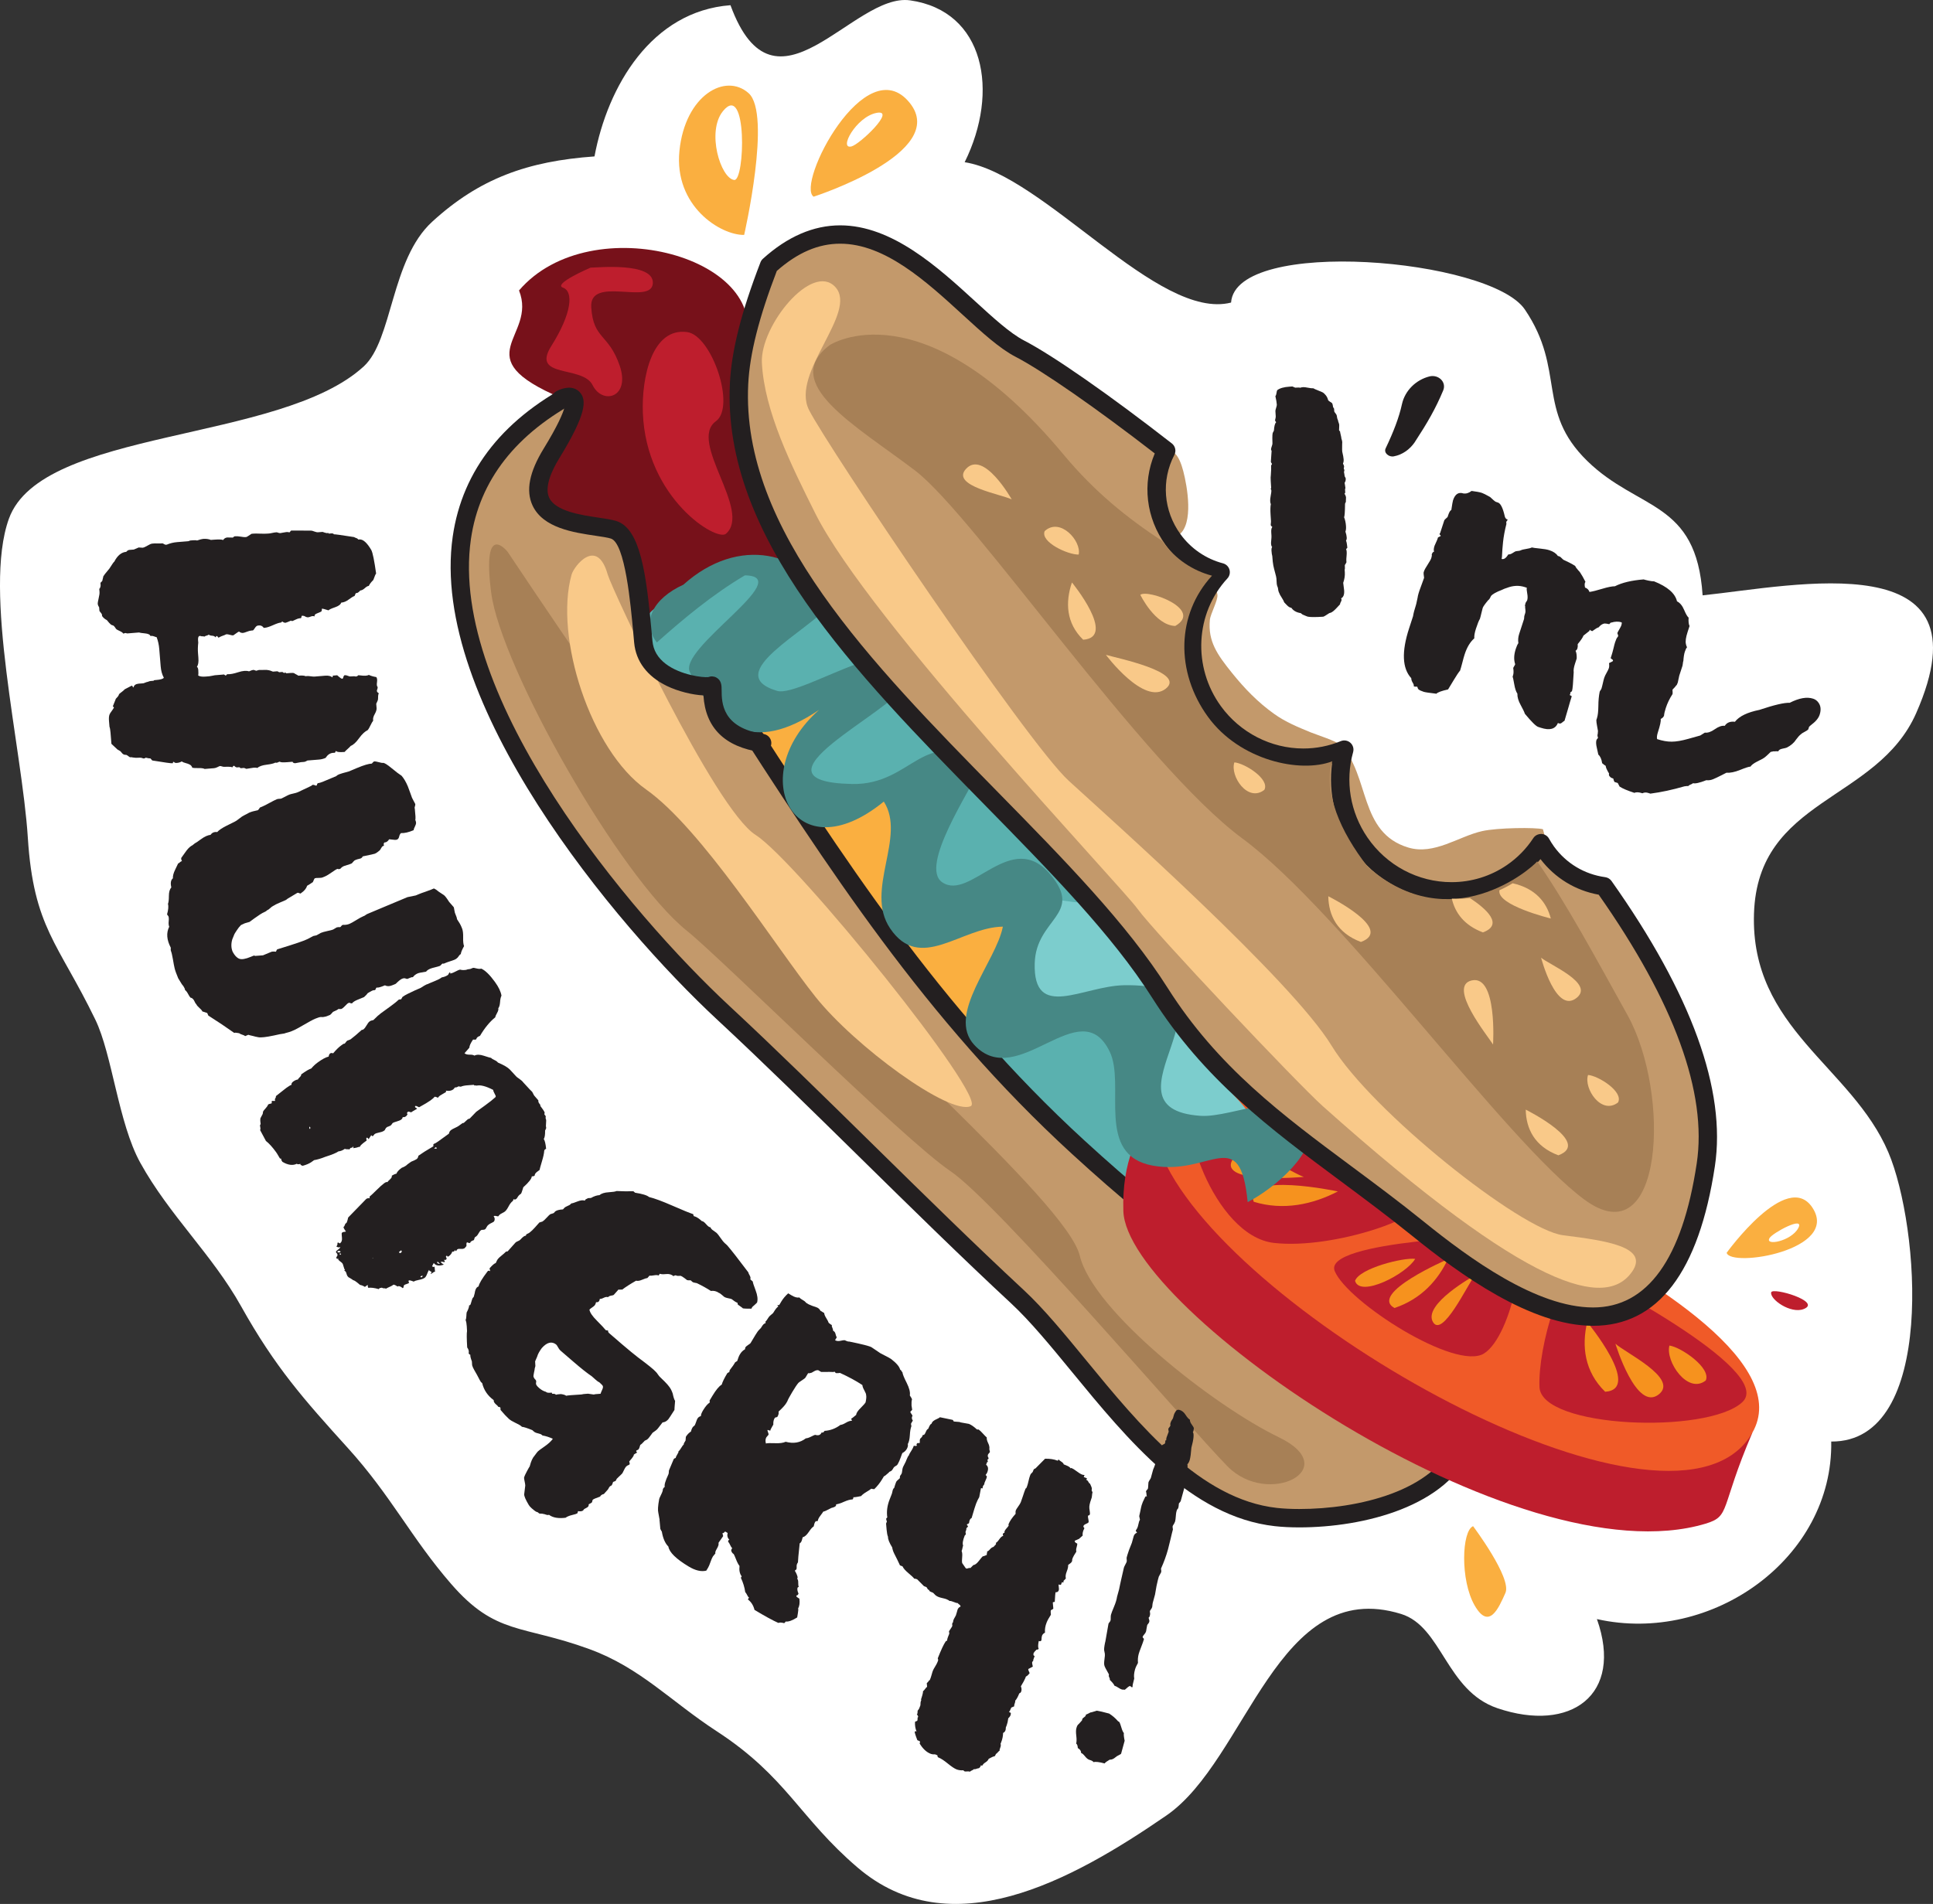 <?xml version="1.0" encoding="utf-8"?>
<!-- Generator: Adobe Illustrator 16.0.0, SVG Export Plug-In . SVG Version: 6.00 Build 0)  -->
<!DOCTYPE svg PUBLIC "-//W3C//DTD SVG 1.1//EN" "http://www.w3.org/Graphics/SVG/1.1/DTD/svg11.dtd">
<svg version="1.1" id="Layer_1" xmlns="http://www.w3.org/2000/svg" xmlns:xlink="http://www.w3.org/1999/xlink" x="0px" y="0px"
	 width="143.754px" height="141.623px" viewBox="0 0 143.754 141.623" enable-background="new 0 0 143.754 141.623"
	 xml:space="preserve">
<rect x="0" y="0" width="143.754" height="141.623" fill="#333333" stroke="none"/>
<g>
	<path fill="#FFFFFF" d="M27.052,27.254c2.159-1.981,2.006-7.933,5.082-10.754c3.529-3.236,7.119-4.511,12.078-4.865
		c0.975-5.227,4.245-10.807,10.112-11.248c3.319,9.057,9.123-0.966,13.363-0.36c5.543,0.791,6.659,6.777,4.054,12.038
		c5.913,0.931,14.376,11.829,19.811,10.441c0.346-4.899,19.273-3.287,21.849,0.516c3.071,4.533,0.804,7.524,4.649,11.274
		c3.813,3.717,8.109,2.913,8.57,9.988c6.855-0.71,21.484-3.944,15.884,8.759c-2.918,6.617-11.782,6.293-12.063,14.911
		c-0.279,8.567,7.273,11.364,9.997,17.771c2.314,5.445,3.603,21.559-4.252,21.502c0.147,8.674-8.868,15.125-17.426,13.207
		c1.999,5.643-1.95,8.48-7.404,6.627c-3.823-1.301-4.106-6.068-7.162-7.01c-9.233-2.846-11.426,10.84-17.451,14.992
		c-7.118,4.902-16.069,9.771-22.971,3.867c-4.326-3.699-5.261-6.744-10.488-10.145c-3.389-2.207-5.666-4.719-9.461-6.102
		c-5.013-1.83-6.94-1.008-10.27-4.842c-2.97-3.42-4.455-6.549-7.688-10.117c-3.266-3.609-5.402-6.004-7.943-10.553
		c-2.138-3.828-5.314-6.73-7.489-10.66c-1.633-2.953-2.084-8.049-3.345-10.65c-2.77-5.717-4.59-6.833-5.018-13.522
		c-0.43-6.737-3.357-18.336-1.408-23.735C3.101,31.833,20.827,32.969,27.052,27.254z"/>
	<g>
		<path fill="#C3996B" d="M110.219,61.822c-1.753,0.395-3.559,1.799-5.484,1.222c-3.696-1.106-2.853-5.359-5.019-7.613
			c-0.285-0.295-1.87-0.802-2.245-0.957c-0.936-0.388-1.845-0.751-2.711-1.369c-1.218-0.869-2.194-1.88-3.138-3.05
			c-1.084-1.347-1.801-2.344-1.646-3.946c0.046-0.464,0.611-1.453,0.561-1.865c-0.208-1.642-2.063-3.066-2.863-4.458
			c1.117-0.833,0.619-3.603,0.327-4.73c-0.638-2.48-1.817-1.647-3.093,0.047c-3.514,4.662-1.32,9.833,1.258,14.537
			c1.666,3.04,3.852,4.48,5.974,6.847c2.063,2.303,3.503,5.313,5.69,7.493c2.403,2.393,8.454,4.832,11.753,4.178
			c4.063-0.803,6.239-2.76,5.163-6.477C114.224,61.536,111.366,61.562,110.219,61.822z"/>
		<path fill="#5AB1AF" d="M69.229,52.293c-2.165-2.902-7.024-7.954-10.758-9.077c-1.959-0.591-3.46-2.139-5.794-1.042
			c-10.061,4.722-3.005,8.801,1.696,9.136c1.885,6.706,7.846,15.092,10.333,17.751c4.1,4.381,7.266,10.373,11.789,14.436
			c4.468,4.01,12.399,10.314,14.979,6.656c11.608-10.051-3.648-16.257-7.311-20.204C78.78,64.149,69.229,52.293,69.229,52.293z"/>
		<path fill="#FAAF40" d="M61.854,52.814c-4.619,0.039-4.995-3.148-7.379,0.555c-1.138,1.767-2.894,6.57-2.541,7.753
			c0.225,0.762,3.256,2.006,4.08,2.922c0.96,1.067,1.529,2.141,1.883,3.478c0.993,3.765-0.342,4.366,2.738,6.614
			c1.607,1.171,11.188,4.801,13.282,3.27c5.413-15.057-5.152-8.322-5.399-10.141c-0.373-2.745-1.09-5.429-1.936-7.952
			c-12.651,1.944-7.62-4.085-5.485-4.848L61.854,52.814z"/>
		<g>
			<path fill="#C3996B" d="M101.233,100.17c-8.535-4.52-14.028-8.398-21.061-14.846C66.85,73.112,59.112,59.13,48.852,43.645
				c-2.97-4.477-2.999-12.686-5.581-14.742c-22.686,11.309,3.42,39.844,10.541,46.454c6.82,6.333,14.694,14.451,21.854,21.099
				c5.11,4.744,10.865,15.459,19.222,16.389c3.443,0.383,11.891-0.357,13.942-5.445C110.745,102.651,104.114,101.696,101.233,100.17
				z"/>
			<path fill="#231F20" d="M96.619,113.613C96.619,113.613,96.619,113.613,96.619,113.613c-0.653,0-1.278-0.031-1.808-0.091
				c-6.244-0.694-10.942-6.419-15.088-11.47c-1.592-1.939-3.096-3.771-4.523-5.097c-3.629-3.37-7.479-7.153-11.201-10.812
				c-3.75-3.685-7.291-7.165-10.653-10.288c-7.582-7.038-21.453-23.607-19.678-35.941c0.718-4.995,3.847-8.906,9.297-11.623
				l0.389-0.194l0.34,0.271c1.506,1.2,2.169,3.915,2.937,7.057c0.659,2.7,1.407,5.76,2.788,7.841
				c1.93,2.913,3.782,5.791,5.574,8.574c7.654,11.89,14.884,23.121,25.64,32.98c6.994,6.412,12.468,10.271,20.919,14.745
				c0.597,0.316,1.396,0.618,2.243,0.938c2.285,0.862,4.874,1.84,5.758,3.856c0.427,0.976,0.396,2.083-0.092,3.293
				C107.688,112.052,101.435,113.613,96.619,113.613z M43.149,29.731c-4.763,2.493-7.497,5.982-8.129,10.378
				c-1.694,11.774,11.855,27.877,19.256,34.747c3.376,3.135,7.09,6.785,10.681,10.314c3.715,3.651,7.558,7.428,11.173,10.785
				c1.495,1.388,3.027,3.255,4.649,5.231c3.98,4.85,8.492,10.346,14.184,10.979c0.48,0.053,1.053,0.081,1.656,0.081
				c4.391,0,10.058-1.336,11.578-5.104c0.351-0.869,0.386-1.601,0.107-2.235c-0.653-1.49-2.958-2.359-4.99-3.127
				c-0.888-0.335-1.726-0.651-2.399-1.008c-8.565-4.536-14.113-8.447-21.202-14.946C68.826,75.85,61.55,64.546,53.847,52.58
				c-1.789-2.779-3.639-5.653-5.564-8.558c-1.512-2.28-2.29-5.463-2.976-8.272C44.691,33.228,44.106,30.832,43.149,29.731z"/>
		</g>
		<path fill="#77111A" d="M38.599,21.605c1.393,3.5-4.148,4.91,3.152,8.005c4.405,1.871-5.579,5.353,0.74,9.204
			c11.497,0.889-2.236,22.323,19.272,6.115c-2.249-1.855-4.056-4.823-5.72-9.04c-1.76-4.455,3.324-6.515-0.735-9.964
			C57.849,19.241,43.962,15.338,38.599,21.605z"/>
		<g>
			<path fill="#BE1E2D" d="M88.328,81.122c0,0,32.141,33.223,41.994,25.443c-2.436,5.697-1.6,6.203-3.478,6.77
				c-13.984,4.217-43.076-15.881-43.302-23.256C83.315,82.706,88.328,81.122,88.328,81.122z"/>
			<path fill="#F05A28" d="M92.853,81.542c0,0,43.067,15.225,37.47,25.023c-5.599,9.799-37.493-7.906-43.56-19.852
				C83.026,79.362,92.853,81.542,92.853,81.542z"/>
			<g>
				<path fill="#BE1E2D" d="M105.094,89.542c0,0-14.323-8.891-16.071-7.82c-1.748,1.072,1.199,10.207,5.71,10.73
					C99.241,92.969,106.41,90.344,105.094,89.542z"/>
				<path fill="#BE1E2D" d="M117.687,94.559c0,0,14.488,7.352,11.879,9.746c-2.608,2.396-14.941,1.926-15.076-1.123
					C114.353,100.135,116.272,93.819,117.687,94.559z"/>
				<path fill="#BE1E2D" d="M112.088,91.879c0,0-13.772,0.379-12.825,2.672s8.991,7.451,11.103,6.125
					C112.475,99.352,113.944,91.801,112.088,91.879z"/>
			</g>
			<g>
				<path fill="#F6921E" d="M124.152,100.086c-0.313,1.182,1.362,3.656,2.701,2.6C127.278,101.762,125.034,100.213,124.152,100.086z
					"/>
				<path fill="#F6921E" d="M120.136,99.95c0.733,0.676,4.682,2.555,3.256,3.744C121.704,105.108,120.136,99.95,120.136,99.95z"/>
				<path fill="#F6921E" d="M119.374,103.524c-1.537-1.496-1.76-3.389-1.336-5.182C118.038,98.342,122.165,103.331,119.374,103.524z
					"/>
			</g>
			<g>
				<path fill="#F6921E" d="M95.403,84.436c-1.211,0.66-4.565,0.215-3.854-1.207C92.431,82.569,94.952,83.79,95.403,84.436z"/>
				<path fill="#F6921E" d="M96.962,87.542c-1.009-0.34-4.499-2.779-5.325-1.242C90.649,88.118,96.962,87.542,96.962,87.542z"/>
				<path fill="#F6921E" d="M93.236,89.391c2.212,0.682,4.402,0.193,6.259-0.768C99.495,88.624,92.476,87.129,93.236,89.391z"/>
			</g>
			<g>
				<path fill="#F6921E" d="M105.245,93.639c-0.658,1.135-4.114,2.916-4.473,1.631C101.12,94.336,104.358,93.526,105.245,93.639z"/>
				<path fill="#F6921E" d="M109.673,94.874c-0.569,0.762-2.388,4.611-3.091,3.486C105.742,97.036,109.673,94.874,109.673,94.874z"
					/>
				<path fill="#F6921E" d="M103.704,97.295c1.995-0.668,3.246-2.084,3.972-3.633C107.676,93.663,101.765,96.209,103.704,97.295z"/>
			</g>
		</g>
		<path fill="#7CCDCD" d="M77.945,67.171c0.35-0.63,2.104,0.284,3.258-0.184c3.035,3.762,6.553,7.877,8.693,12.188
			c-0.604,0.439,4.552,3.949,3.025,5.098c-11.823,4.074-5.437-13.164-10.391-10.683C71.698,79.018,77.945,67.171,77.945,67.171z"/>
		<path fill="#5AB1AF" d="M54.059,49.463c0,0,4.802-7.587,3.322-7.402s-6.365,1.4-8.752,3.245c-2.386,1.844,2.19,5.808,3.237,5.752
			S54.059,49.463,54.059,49.463z"/>
		<path fill="#468885" d="M97.376,83.524c-0.922-2.912-5.679-0.352-8.107-0.525c-8.036-0.566,4.109-9.894-5.676-9.714
			c-3.065,0.054-6.762,2.675-6.643-1.628c0.093-3.359,3.671-3.614,1.165-6.607c-2.907-3.472-5.952,2.023-8.049,0.574
			c-1.71-1.181,2.077-6.803,2.838-8.515c-4.089-3.363-4.999,1.306-9.539,1.208c-8.358-0.182,3.22-5.452,3.776-7.291
			c1.653-5.485-7.504,0.914-9.346,0.365c-4.273-1.272,2.425-4.49,3.968-6.462c-1.944-3.926-6.825-5.13-10.942-1.438
			c-2.26,1.031-3.154,2.79-1.971,4.296c1.981-1.761,4.131-3.562,6.546-4.99c3.928,0.061-5.141,5.517-4.066,7.245
			c1.957,4.059,4.658,6.09,9.585,2.76c-5.558,4.902-1.826,12.237,4.811,6.822c1.697,2.61-1.437,6.59,0.461,9.419
			c2.234,3.335,5.278-0.076,8.395-0.116c-0.515,2.623-4.221,6.54-2.125,8.799c3.248,3.508,7.875-4.048,10.07,0.498
			c1.206,2.494-1.117,7.693,3.205,8.48c4.29,0.777,6.487-3.145,7.055,2.713C94.781,88.397,98.041,85.635,97.376,83.524z"/>
		<path fill="#BE1E2D" d="M43.923,19.907c0.301,0.02,4.744-0.462,4.627,1.178c-0.119,1.642-4.734-0.622-4.58,1.775
			c0.156,2.4,1.286,1.936,2.111,4.327c0.823,2.39-1.271,2.955-2.01,1.461c-0.739-1.494-4.604-0.478-3.074-2.905
			c1.532-2.43,1.672-4.065,0.873-4.344C41.071,21.122,43.923,19.907,43.923,19.907z"/>
		<g>
			<path fill="#FAAF40" d="M55.342,17.474c0,0,2.061-9.008,0.329-10.545c-1.729-1.539-4.719,0.16-5.141,4.28
				C50.106,15.333,53.597,17.507,55.342,17.474z"/>
			<path fill="#FFFFFF" d="M54.604,13.387c0.799,0.095,0.991-7.371-0.838-5.122C52.526,9.79,53.589,13.268,54.604,13.387z"/>
		</g>
		<g>
			<path fill="#FAAF40" d="M60.509,14.63c0,0,10.136-3.266,7.146-6.978C64.374,3.576,59.16,13.739,60.509,14.63z"/>
			<path fill="#FFFFFF" d="M63.321,10.893c0.613-0.149,3.377-2.788,1.865-2.496C63.675,8.688,62.341,11.137,63.321,10.893z"/>
		</g>
		<g>
			<path fill="#FAAF40" d="M109.55,113.522c0,0,2.905,3.865,2.404,4.969c-0.496,1.104-1.208,2.809-2.287,0.928
				C108.585,117.542,108.707,113.877,109.55,113.522z"/>
			<path fill="#BE1E2D" d="M131.719,96.133c0.081-0.414,3.829,0.691,2.414,1.24C133.175,97.747,131.615,96.657,131.719,96.133z"/>
		</g>
		<g>
			<path fill="#FAAF40" d="M128.408,93.188c0,0,4.495-6.234,6.38-3.357C136.858,92.989,128.722,94.311,128.408,93.188z"/>
			<path fill="#FFFFFF" d="M131.601,92.086c0.238-0.387,2.664-1.699,2.128-0.725C133.194,92.334,131.214,92.706,131.601,92.086z"/>
		</g>
		<path fill="#BE1E2D" d="M53.242,31.331c1.493-1.075-0.309-6.383-2.138-6.63c-2.617-0.354-3.395,3.382-3.296,6
			c0.238,6.376,5.491,9.606,6.18,9.002C55.943,37.997,51.144,32.838,53.242,31.331z"/>
		<path fill="#A78056" d="M37.748,41.042c0,0,11.747,17.675,18.658,26.466c5.905,7.509,22.93,21.825,23.899,25.907
			c0.972,4.082,9.928,11.141,14.797,13.492c4.869,2.355-0.799,5.232-3.81,2.168c-3.013-3.063-17.103-19.59-20.612-21.963
			c-3.51-2.371-17.058-15.843-19.578-17.86C46.049,65.208,37.241,49.59,36.53,44.093C35.819,38.598,37.748,41.042,37.748,41.042z"/>
		<path fill="#F9C989" d="M42.506,42.745c-1.296,4.645,1.41,13.065,5.544,15.979c4.133,2.916,9.621,11.693,12.586,15.412
			c2.964,3.717,9.963,8.826,11.554,8.145c1.319-0.563-12.94-18.235-15.997-20.176c-3.057-1.943-10.696-18.303-10.998-19.367
			C44.399,39.909,42.686,42.106,42.506,42.745z"/>
		<g>
			<path fill="#231F20" d="M56.682,55.953c-0.033,0-0.065-0.002-0.099-0.007c-2.689-0.39-4.123-1.809-4.269-4.22
				c-0.801-0.036-1.882-0.295-2.718-0.701c-1.461-0.709-2.303-1.822-2.434-3.217l-0.063-0.69c-0.198-2.178-0.611-6.709-1.664-7.056
				c-0.231-0.076-0.668-0.141-1.13-0.209c-1.654-0.244-3.918-0.579-4.699-2.25c-0.515-1.102-0.245-2.485,0.824-4.229
				c1.059-1.725,1.423-2.613,1.546-3.045c-0.319,0.147-0.707,0.024-0.881-0.29c-0.183-0.33-0.064-0.745,0.266-0.928
				c0.535-0.297,1.273-0.441,1.738,0.043c0.557,0.582,0.513,1.643-1.506,4.933c-0.55,0.896-1.126,2.133-0.751,2.937
				c0.47,1.006,2.391,1.29,3.662,1.478c0.545,0.081,1.016,0.15,1.358,0.263c1.764,0.581,2.204,3.921,2.596,8.228l0.063,0.686
				c0.065,0.69,0.39,1.248,0.994,1.707c1.104,0.838,2.776,1.022,3.153,0.98c0.199-0.08,0.421-0.069,0.606,0.032
				c0.39,0.212,0.392,0.613,0.393,0.936c0.004,0.913,0.012,2.813,3.112,3.262c0.373,0.054,0.632,0.4,0.578,0.773
				C57.307,55.708,57.015,55.953,56.682,55.953z"/>
		</g>
		<g>
			<g>
				<g>
					<path fill="#C3996B" d="M126.856,86.645c0.91-6.021-2.327-13.309-7.571-20.724c-1.646-0.225-3.208-1.097-4.271-2.557
						c-0.153-0.213-0.288-0.433-0.413-0.654c-0.553,0.843-1.27,1.593-2.149,2.196c-3.685,2.52-8.753,1.522-11.322-2.23
						c-1.448-2.115-1.79-4.654-1.157-6.919c-3.385,1.394-7.437,0.321-9.724-2.822c-2.356-3.238-2.046-7.59,0.528-10.373
						c-1.369-0.357-2.633-1.176-3.535-2.418c-1.465-2.012-1.578-4.585-0.514-6.622c-4.959-3.864-8.963-6.594-10.881-7.587
						c-4.32-2.236-10.911-13.188-18.654-6.182c-1.064,2.759-2.086,5.933-2.229,8.777c-0.858,16.995,22.599,31.584,31.294,45.316
						c5.063,7.997,11.971,11.706,19.197,17.552C112.312,96.946,124.124,104.77,126.856,86.645z"/>
					<path fill="#231F20" d="M118.475,98.618L118.475,98.618c-4.645,0-9.9-3.817-13.45-6.688c-1.805-1.46-3.604-2.796-5.342-4.088
						c-5.216-3.875-10.144-7.535-14.002-13.629c-2.943-4.648-7.579-9.375-12.488-14.379c-9.582-9.769-19.49-19.871-18.911-31.336
						c0.123-2.429,0.845-5.285,2.274-8.989c0.039-0.1,0.1-0.189,0.179-0.26c1.824-1.65,3.758-2.487,5.748-2.487
						c3.865,0,7.286,3.131,10.035,5.646c1.34,1.227,2.606,2.385,3.644,2.922c2.139,1.107,6.349,4.041,10.987,7.655
						c0.26,0.203,0.338,0.562,0.186,0.854c-0.989,1.894-0.813,4.156,0.46,5.904c0.772,1.063,1.893,1.83,3.156,2.16
						c0.232,0.061,0.415,0.238,0.482,0.469c0.067,0.23,0.009,0.479-0.154,0.655c-2.398,2.593-2.6,6.592-0.478,9.508
						c1.431,1.967,3.721,3.141,6.126,3.141c0.965,0,1.902-0.185,2.786-0.548c0.241-0.099,0.518-0.052,0.713,0.121
						c0.195,0.173,0.274,0.443,0.204,0.694c-0.605,2.165-0.217,4.479,1.063,6.35c1.425,2.082,3.764,3.325,6.256,3.325
						c1.477,0,2.901-0.439,4.118-1.272c0.781-0.535,1.442-1.211,1.964-2.007c0.13-0.199,0.349-0.303,0.594-0.308
						c0.238,0.008,0.455,0.14,0.571,0.347c0.113,0.2,0.234,0.398,0.373,0.59c0.917,1.259,2.271,2.069,3.81,2.279
						c0.188,0.026,0.355,0.128,0.465,0.282c5.957,8.423,8.544,15.562,7.689,21.219C126.344,94.624,123.296,98.618,118.475,98.618z
						 M57.77,20.152c-1.336,3.49-2.012,6.166-2.125,8.413c-0.549,10.869,9.146,20.753,18.522,30.313
						c4.961,5.057,9.646,9.834,12.667,14.604c3.723,5.88,8.551,9.467,13.663,13.265c1.75,1.3,3.56,2.644,5.387,4.122
						c3.388,2.74,8.38,6.384,12.591,6.385c4.042,0,6.636-3.604,7.707-10.71c0.793-5.246-1.659-11.972-7.288-19.993
						c-1.731-0.311-3.254-1.241-4.33-2.647c-0.501,0.598-1.079,1.123-1.727,1.566c-1.446,0.989-3.136,1.511-4.889,1.511
						c-2.943,0-5.703-1.464-7.382-3.918c-1.275-1.861-1.798-4.098-1.5-6.287c-0.695,0.176-1.411,0.265-2.14,0.265
						c-2.84,0-5.542-1.384-7.229-3.703c-2.298-3.158-2.282-7.399-0.069-10.448c-1.165-0.498-2.186-1.307-2.938-2.343
						c-1.465-2.013-1.759-4.578-0.812-6.819c-4.344-3.364-8.371-6.163-10.345-7.185c-1.198-0.62-2.467-1.782-3.938-3.127
						c-2.708-2.479-5.778-5.289-9.113-5.289C60.86,18.125,59.317,18.789,57.77,20.152z"/>
				</g>
			</g>
			<path fill="#A78056" d="M121.03,75.497c-2.371-4.268-4.528-8.276-6.711-11.425c-0.471,0.572-6.459,5.76-12.599,0.412
				c-2.071-2.657-3.286-5.52-2.639-7.856c-2.369,0.907-6.878-0.052-9.243-3.302c-2.439-3.352-2.348-7.636,0.297-10.504
				c-1.412-0.371-2.716-1.221-3.649-2.505c-0.017-0.022-0.03-0.048-0.046-0.07c-2.586-1.699-5.024-3.643-7.354-6.445
				c-10.509-12.626-17.375-8.137-17.375-8.137c-3.772,2.831,1.904,5.962,6.333,9.329c4.427,3.364,16.923,21.893,24.356,27.38
				c7.43,5.488,19.553,22.514,25.425,26.854C123.7,93.571,124.292,81.372,121.03,75.497z"/>
			<path fill="#F9C989" d="M62.121,21.35c1.732,1.885-3.352,6.374-1.958,9.141c1.395,2.767,16.186,24.716,19.313,27.582
				c3.127,2.867,16.586,14.833,19.555,19.713c2.969,4.881,14.054,13.695,17.208,14.096c3.154,0.398,6.458,0.848,5.124,2.73
				c-1.919,2.709-7.424,1.572-22.994-12.334c-1.884-1.684-12.529-12.943-13.775-14.677c-1.246-1.732-19.979-21.453-23.954-29.396
				c-1.784-3.565-3.798-7.61-3.98-11.219C56.522,24.253,60.39,19.464,62.121,21.35z"/>
			<g>
				<path fill="#F9C989" d="M77.69,39.507c-0.335,0.816,1.74,1.766,2.529,1.744C80.442,40.238,78.831,38.45,77.69,39.507z"/>
				<path fill="#F9C989" d="M79.718,43.325c-0.501,1.475-0.434,3.031,0.836,4.26C83.067,47.411,79.718,43.325,79.718,43.325z"/>
				<path fill="#F9C989" d="M87.403,46.561c2.109-1.223-2.037-2.761-2.599-2.317C84.805,44.244,85.9,46.516,87.403,46.561z"/>
				<path fill="#F9C989" d="M120.331,82.004c0.424-0.801-1.465-1.986-2.231-2.045C117.761,80.971,119.099,82.967,120.331,82.004z"/>
				<path fill="#F9C989" d="M71.825,34.894c-1.115,1.251,2.666,1.88,3.414,2.252C75.239,37.146,73.14,33.412,71.825,34.894z"/>
				<path fill="#F9C989" d="M82.244,48.708c0,0,2.833,3.804,4.45,2.52C88.258,49.987,82.975,48.935,82.244,48.708z"/>
				<path fill="#F9C989" d="M112.493,65.701c-0.32,0.196-0.645,0.369-0.98,0.513c-0.246,1.12,3.818,2.107,3.818,2.107
					C115.015,67.099,114.169,66.075,112.493,65.701z"/>
				<path fill="#F9C989" d="M113.466,82.538c0.025,1.424,0.666,2.74,2.427,3.398C118.417,85.004,113.466,82.538,113.466,82.538z"/>
				<path fill="#F9C989" d="M109.454,72.927c-1.846,0.412,1.214,4.167,1.582,4.767C111.036,77.694,111.364,72.496,109.454,72.927z"
					/>
				<path fill="#F9C989" d="M91.798,56.708c-0.341,1.014,0.996,3.008,2.229,2.045C94.452,57.951,92.563,56.767,91.798,56.708z"/>
				<path fill="#F9C989" d="M114.609,71.235c0,0,1.101,4.26,2.655,2.979C118.579,73.137,115.218,71.762,114.609,71.235z"/>
				<path fill="#F9C989" d="M98.783,66.667c0.024,1.427,0.665,2.741,2.427,3.4C103.735,69.134,98.783,66.667,98.783,66.667z"/>
				<path fill="#F9C989" d="M109.317,66.801c-0.447,0.053-0.897,0.067-1.347,0.046c0.245,1.063,0.929,1.988,2.313,2.508
					C111.85,68.776,110.538,67.606,109.317,66.801z"/>
			</g>
		</g>
	</g>
	<g>
		<g>
			<path fill="#231F20" d="M95.911,28.76l0.201-0.013l0.208,0.088c0.223-0.015,0.348-0.011,0.371,0.009
				c0.044-0.023,0.121-0.04,0.232-0.047c0.067-0.004,0.186,0.011,0.356,0.044c0.17,0.034,0.301,0.048,0.391,0.042
				c0.069,0.042,0.178,0.091,0.327,0.148c0.15,0.059,0.266,0.107,0.348,0.146c0.08,0.041,0.163,0.113,0.248,0.22
				c0.086,0.107,0.144,0.228,0.175,0.359c0.025,0.044,0.073,0.086,0.143,0.126c0.07,0.041,0.116,0.072,0.14,0.093
				c0.024,0.021,0.044,0.07,0.061,0.147c0.016,0.077,0.024,0.128,0.026,0.149c0.001,0.022,0.015,0.044,0.038,0.065l0.037,0.064
				l0.013,0.201c0.002,0.023,0.033,0.071,0.094,0.146c0.061,0.075,0.093,0.136,0.096,0.18c0.003,0.046,0.011,0.101,0.027,0.167
				c0.016,0.065,0.035,0.121,0.061,0.163c0.002,0.046,0.017,0.102,0.043,0.166c0.027,0.066,0.041,0.11,0.043,0.133l0.006,0.1
				c0.003,0.046,0.001,0.106-0.006,0.187c-0.006,0.079-0.008,0.13-0.007,0.151c0.001,0.022,0.026,0.056,0.074,0.098
				c0.002,0.044,0.019,0.127,0.049,0.249c0.03,0.121,0.048,0.216,0.052,0.282c0.055,0.154,0.073,0.276,0.057,0.367
				c0.003,0.045,0.001,0.118-0.003,0.218c-0.006,0.102-0.005,0.187-0.001,0.254l0.009,0.135c0.062,0.265,0.096,0.453,0.103,0.564
				c0.009,0.134-0.007,0.237-0.048,0.307c0.001,0.022,0.015,0.056,0.039,0.099c0.025,0.043,0.04,0.086,0.043,0.131
				c0.001,0.022-0.003,0.052-0.012,0.085c-0.009,0.035-0.014,0.063-0.012,0.085l0.038,0.065c0.002,0.022,0.003,0.045,0.004,0.067
				l0.003,0.033c-0.021,0.024-0.032,0.047-0.03,0.068c0.001,0.022,0.011,0.073,0.027,0.15c0.016,0.078,0.025,0.139,0.028,0.184
				l0.037,0.065c0.025,0.044,0.039,0.077,0.04,0.098c0.003,0.045-0.004,0.113-0.021,0.204c-0.042,0.048-0.062,0.093-0.059,0.138
				c0.001,0.022,0.011,0.079,0.028,0.166c0.017,0.09,0.026,0.156,0.029,0.201c-0.02,0.047-0.029,0.08-0.028,0.103
				c0.002,0.022,0.005,0.078,0.011,0.168c0.006,0.089-0.014,0.135-0.059,0.138c0.074,0.108,0.114,0.207,0.12,0.296
				c0.002,0.022-0.001,0.073-0.007,0.151c-0.007,0.08-0.009,0.141-0.006,0.186c-0.042,0.048-0.062,0.095-0.06,0.14
				c-0.007,0.605-0.03,0.933-0.072,0.98c0.08,0.196,0.127,0.419,0.143,0.664c0.012,0.18-0.003,0.314-0.042,0.407
				c0.057,0.175,0.088,0.319,0.095,0.432c0.008,0.111-0.01,0.19-0.053,0.238c0.025,0.044,0.048,0.132,0.068,0.266
				c0.019,0.133,0.03,0.222,0.033,0.267l-0.095,0.106c0.024,0.045,0.041,0.11,0.046,0.199c0.006,0.09,0.001,0.202-0.012,0.338
				c-0.014,0.136-0.019,0.237-0.015,0.304l0.009,0.135c-0.06,0.116-0.101,0.187-0.121,0.21c0.013,0.2,0.008,0.313-0.013,0.337
				l0.013,0.2c0.016,0.247-0.024,0.507-0.12,0.782l0.07,0.568c0.02,0.313-0.059,0.509-0.231,0.587
				c0.022,0.021,0.036,0.054,0.039,0.098c0.003,0.046-0.016,0.104-0.057,0.172c-0.041,0.07-0.06,0.129-0.057,0.173
				c-0.042,0.049-0.137,0.148-0.284,0.304c-0.146,0.155-0.275,0.26-0.384,0.311l-0.132,0.042c-0.259,0.173-0.411,0.262-0.454,0.265
				c-0.56,0.035-0.932,0.036-1.111,0.002c-0.022,0.002-0.08-0.018-0.173-0.057s-0.162-0.068-0.207-0.088
				c-0.021,0.002-0.081-0.039-0.176-0.123c-0.318-0.048-0.551-0.18-0.698-0.394c-0.113-0.016-0.224-0.082-0.332-0.198
				c-0.108-0.117-0.176-0.186-0.198-0.205c-0.029-0.089-0.093-0.208-0.191-0.36c-0.099-0.149-0.163-0.269-0.191-0.357
				c-0.024-0.043-0.045-0.104-0.062-0.183c-0.016-0.076-0.024-0.138-0.027-0.183c-0.055-0.131-0.082-0.23-0.087-0.298l-0.025-0.401
				c-0.004-0.067-0.035-0.205-0.094-0.415c-0.058-0.21-0.104-0.392-0.135-0.547s-0.059-0.389-0.078-0.702
				c-0.028-0.088-0.047-0.222-0.059-0.4c-0.008-0.134,0.009-0.226,0.05-0.272c-0.047-0.042-0.075-0.13-0.083-0.265
				c-0.003-0.044,0.002-0.135,0.017-0.27c0.014-0.137,0.018-0.237,0.014-0.304l-0.015-0.235c-0.013-0.201,0.012-0.338,0.075-0.409
				c-0.001-0.021-0.02-0.043-0.055-0.063s-0.054-0.052-0.057-0.098c-0.003-0.044-0.001-0.09,0.009-0.134
				c0.008-0.046,0.011-0.092,0.008-0.137l-0.032-0.503c-0.021-0.336-0.015-0.593,0.02-0.775c-0.025-0.044-0.041-0.12-0.048-0.232
				c-0.006-0.089,0.007-0.225,0.041-0.406c0.033-0.182,0.049-0.295,0.046-0.34l-0.004-0.067c-0.025-0.043-0.038-0.075-0.04-0.098
				l0.029-0.069c-0.001-0.021-0.003-0.045-0.004-0.067c-0.006-0.089-0.015-0.234-0.027-0.436s-0.011-0.347,0.007-0.438
				c0.023-0.315,0.031-0.552,0.021-0.709c-0.001-0.021,0.02-0.057,0.062-0.104c-0.003-0.045-0.017-0.077-0.04-0.098
				c-0.023-0.021-0.037-0.054-0.04-0.099l0.053-0.778l-0.002-0.033l-0.038-0.065c-0.005-0.066,0.013-0.152,0.051-0.255
				c0.039-0.104,0.056-0.178,0.053-0.224c-0.004-0.065-0.007-0.194-0.008-0.386c-0.001-0.19,0.009-0.32,0.027-0.389l0.09-0.175
				c0.023-0.338,0.077-0.543,0.163-0.615c-0.002-0.022-0.014-0.044-0.037-0.064c-0.024-0.021-0.037-0.054-0.04-0.099
				c0.035-0.138,0.053-0.229,0.05-0.273l-0.025-0.402c-0.003-0.045,0.015-0.124,0.053-0.238c0.038-0.115,0.054-0.194,0.052-0.239
				c-0.01-0.155-0.045-0.367-0.107-0.634c0.043-0.046,0.07-0.126,0.085-0.24c0.016-0.113,0.034-0.182,0.055-0.206
				C95.179,28.873,95.487,28.787,95.911,28.76z"/>
		</g>
		<g>
			<path fill="#231F20" d="M110.209,36.663c0.1,0.032,0.303,0.136,0.611,0.309c0.055,0.055,0.132,0.125,0.231,0.213
				c0.1,0.087,0.166,0.136,0.198,0.146l0.149,0.049c0.197,0.064,0.364,0.393,0.5,0.984c0.023,0.153,0.101,0.251,0.232,0.294
				l-0.098,0.132c-0.022,0.067-0.021,0.122,0.001,0.166c-0.128,0.505-0.213,0.962-0.254,1.367c-0.041,0.407-0.064,0.701-0.068,0.881
				c-0.004,0.183-0.018,0.306-0.039,0.371c0.165,0.054,0.329-0.057,0.493-0.332c0.108-0.001,0.209-0.032,0.303-0.093
				c0.093-0.06,0.16-0.103,0.206-0.125c0.042-0.021,0.111-0.036,0.205-0.042c0.093-0.006,0.161-0.021,0.205-0.043
				c0.088-0.045,0.227-0.081,0.419-0.109c0.191-0.028,0.331-0.065,0.419-0.11c0.065,0.021,0.258,0.048,0.577,0.079
				c0.318,0.03,0.56,0.072,0.725,0.127c0.297,0.097,0.506,0.238,0.628,0.423l0.1,0.032c0.065,0.021,0.133,0.07,0.199,0.147
				c0.065,0.075,0.132,0.125,0.198,0.146c0.033,0.011,0.15,0.067,0.355,0.171c0.202,0.103,0.349,0.188,0.438,0.252
				c0.066,0.131,0.116,0.201,0.149,0.213c0.022,0.043,0.062,0.093,0.116,0.147c0.056,0.054,0.094,0.104,0.117,0.146
				c0.1,0.143,0.226,0.367,0.383,0.673c-0.066,0.088-0.076,0.23-0.031,0.428c0.165,0.054,0.276,0.164,0.332,0.327
				c0.23-0.034,0.548-0.113,0.953-0.237c0.404-0.122,0.718-0.185,0.938-0.187c0.525-0.267,1.236-0.437,2.137-0.509
				c0.066,0.021,0.184,0.052,0.355,0.089c0.169,0.037,0.309,0.056,0.42,0.055c1,0.399,1.569,0.894,1.705,1.486
				c0.22,0.108,0.396,0.321,0.53,0.639c0.135,0.317,0.246,0.509,0.334,0.573c-0.021,0.286,0.003,0.494,0.069,0.625l-0.145,0.445
				c-0.129,0.396-0.171,0.693-0.125,0.891c0.011,0.077,0.038,0.158,0.084,0.246c-0.056,0.056-0.11,0.166-0.164,0.33
				c-0.054,0.166-0.09,0.391-0.109,0.676c-0.022,0.066-0.035,0.135-0.039,0.206c-0.007,0.071-0.015,0.124-0.025,0.156l-0.242,0.743
				l-0.11,0.511c-0.043,0.132-0.087,0.21-0.131,0.231c-0.011,0.033-0.098,0.132-0.262,0.298c0.013,0.188,0.014,0.297,0.003,0.329
				c-0.218,0.331-0.385,0.678-0.503,1.041c-0.076,0.231-0.118,0.418-0.129,0.561c-0.032,0.099-0.113,0.182-0.245,0.248
				c0.023,0.154-0.046,0.478-0.207,0.974c-0.075,0.23-0.097,0.405-0.062,0.526c0.396,0.129,0.757,0.193,1.087,0.19
				c0.33-0.002,0.735-0.07,1.218-0.206c0.481-0.135,0.782-0.219,0.902-0.253c0.043-0.021,0.102-0.058,0.173-0.108
				c0.071-0.049,0.128-0.086,0.172-0.107c0.209,0.031,0.455-0.052,0.739-0.252c0.284-0.199,0.531-0.283,0.739-0.252
				c0.152-0.242,0.403-0.344,0.756-0.302c0.314-0.408,0.92-0.703,1.82-0.885c1.106-0.369,1.855-0.545,2.253-0.526
				c0.698-0.355,1.279-0.458,1.742-0.307c0.165,0.053,0.296,0.15,0.396,0.293c0.177,0.24,0.207,0.542,0.089,0.904
				c-0.054,0.166-0.162,0.331-0.326,0.496c-0.055,0.056-0.131,0.122-0.229,0.199c-0.099,0.078-0.176,0.145-0.229,0.199l-0.064,0.198
				c-0.056,0.056-0.146,0.116-0.278,0.183c-0.133,0.066-0.225,0.128-0.278,0.184c-0.1,0.077-0.214,0.204-0.344,0.381
				c-0.152,0.242-0.382,0.441-0.687,0.598c-0.045,0.021-0.154,0.051-0.329,0.084c-0.176,0.034-0.279,0.101-0.312,0.199
				c-0.033-0.011-0.144-0.01-0.329,0.002c-0.034-0.01-0.073-0.004-0.116,0.018l-0.114,0.018c-0.055,0.056-0.148,0.144-0.278,0.265
				c-0.131,0.122-0.24,0.205-0.328,0.249l-0.394,0.201c-0.263,0.134-0.433,0.261-0.508,0.382c-0.109,0.001-0.365,0.082-0.764,0.244
				c-0.399,0.162-0.742,0.232-1.027,0.213c-0.089,0.044-0.229,0.116-0.426,0.216c-0.197,0.102-0.382,0.188-0.551,0.26
				c-0.17,0.072-0.343,0.099-0.517,0.078c-0.505,0.2-0.839,0.273-1.004,0.221c-0.011,0.033-0.057,0.063-0.139,0.091
				c-0.083,0.028-0.151,0.069-0.206,0.125c-0.033-0.011-0.126-0.005-0.279,0.019c-0.888,0.258-1.729,0.439-2.532,0.543l-0.148-0.048
				c-0.165-0.054-0.312-0.047-0.443,0.021c-0.265-0.087-0.461-0.097-0.593-0.029c-0.528-0.172-0.897-0.33-1.106-0.471l-0.134-0.263
				l-0.247-0.08c-0.044-0.089-0.072-0.17-0.083-0.247c-0.133-0.043-0.211-0.086-0.232-0.129c-0.088-0.066-0.116-0.148-0.084-0.247
				c-0.167-0.273-0.25-0.465-0.25-0.574c-0.033-0.011-0.122-0.077-0.265-0.196c-0.046-0.307-0.142-0.52-0.285-0.64
				c-0.012-0.077-0.049-0.243-0.11-0.502c-0.063-0.257-0.071-0.451-0.027-0.584c0.011-0.032,0.042-0.077,0.097-0.132l0.017-0.05
				c-0.045-0.087-0.052-0.181-0.02-0.28l0.016-0.213c-0.012-0.077-0.034-0.203-0.068-0.379s-0.052-0.317-0.052-0.428l0.048-0.148
				c0.064-0.197,0.097-0.497,0.102-0.897c0.002-0.401,0.035-0.756,0.099-1.063c0.011-0.033,0.033-0.071,0.065-0.116
				c0.032-0.044,0.056-0.082,0.066-0.115c0.032-0.099,0.065-0.233,0.104-0.404c0.037-0.17,0.071-0.305,0.104-0.404
				c0.032-0.099,0.092-0.225,0.18-0.379c0.086-0.154,0.14-0.264,0.161-0.33c0.033-0.1,0.037-0.227,0.014-0.38l0.264-0.133
				c0.054-0.056,0.042-0.104-0.033-0.148c-0.079-0.044-0.112-0.081-0.102-0.114l0.064-0.198c0.043-0.132,0.09-0.3,0.139-0.503
				c0.047-0.203,0.087-0.354,0.119-0.453c0.064-0.198,0.123-0.324,0.178-0.38s0.066-0.116,0.033-0.182
				c-0.035-0.065-0.045-0.114-0.034-0.147s0.057-0.119,0.138-0.257s0.132-0.239,0.154-0.306c0.031-0.099,0.036-0.17,0.016-0.214
				c-0.232-0.075-0.49-0.067-0.773,0.021c-0.034-0.011-0.057,0.001-0.067,0.034l-0.081,0.082c-0.033-0.011-0.102-0.023-0.206-0.039
				s-0.179-0.013-0.222,0.01c-0.121,0.033-0.24,0.123-0.36,0.266c-0.077,0.012-0.235,0.106-0.476,0.283
				c-0.099-0.033-0.16-0.07-0.182-0.114l-0.032,0.099l-0.441,0.349c-0.044,0.133-0.187,0.342-0.425,0.629
				c0.023,0.264-0.03,0.428-0.161,0.495c0.066,0.131,0.095,0.323,0.086,0.575l-0.129,0.396c-0.086,0.265-0.118,0.473-0.094,0.627
				c-0.04,0.791-0.08,1.252-0.123,1.384c-0.011,0.033-0.039,0.061-0.082,0.083c-0.044,0.021-0.06,0.072-0.048,0.148
				c-0.055,0.056-0.049,0.093,0.018,0.115c0.065,0.021,0.093,0.049,0.082,0.081c-0.064,0.198-0.156,0.507-0.273,0.924
				c-0.118,0.418-0.203,0.71-0.257,0.874c-0.044,0.023-0.104,0.067-0.181,0.133c-0.077,0.067-0.147,0.09-0.213,0.068l-0.1-0.033
				c-0.184,0.452-0.605,0.569-1.266,0.354l-0.197-0.064c-0.166-0.054-0.497-0.381-0.994-0.981c-0.035-0.12-0.138-0.336-0.309-0.647
				c-0.173-0.312-0.255-0.594-0.246-0.847c-0.1-0.142-0.178-0.377-0.234-0.705c-0.058-0.329-0.098-0.516-0.119-0.56l0.032-0.099
				c0.043-0.132,0.048-0.313,0.013-0.544c0.011-0.032,0.034-0.079,0.074-0.14c0.037-0.062,0.061-0.108,0.071-0.141
				c-0.111-0.328-0.097-0.707,0.043-1.137c0.064-0.198,0.128-0.341,0.194-0.43c-0.035-0.23-0.015-0.46,0.061-0.691l0.355-1.089
				c0.01-0.032,0.016-0.077,0.016-0.132c-0.001-0.055,0.01-0.114,0.032-0.182l0.048-0.148c0.021-0.065,0.023-0.156,0.007-0.271
				c-0.018-0.115-0.021-0.188-0.01-0.223c-0.033-0.01-0.023-0.098,0.03-0.264l0.114-0.182c0.043-0.131,0.045-0.305,0.005-0.518
				c-0.041-0.214-0.049-0.354-0.027-0.42L113.4,43.67c-0.429-0.14-0.874-0.12-1.333,0.059c-0.12,0.034-0.246,0.084-0.377,0.15
				c-0.416,0.157-0.685,0.307-0.804,0.45c-0.011,0.033-0.038,0.089-0.082,0.165c-0.043,0.077-0.088,0.127-0.13,0.149
				c-0.24,0.287-0.376,0.48-0.408,0.579c-0.021,0.066-0.054,0.193-0.096,0.379c-0.044,0.187-0.079,0.33-0.111,0.429
				c-0.076,0.121-0.175,0.364-0.293,0.727c-0.097,0.297-0.139,0.538-0.126,0.725c-0.306,0.267-0.545,0.663-0.716,1.19
				c-0.044,0.133-0.102,0.333-0.169,0.603c-0.07,0.27-0.127,0.47-0.17,0.602c-0.119,0.144-0.279,0.384-0.48,0.72
				s-0.339,0.564-0.415,0.686c-0.472,0.103-0.763,0.209-0.869,0.318c-0.529-0.063-0.841-0.108-0.94-0.141
				c-0.197-0.064-0.325-0.125-0.38-0.179c-0.033-0.011-0.066-0.077-0.1-0.197c-0.033-0.011-0.069-0.013-0.107-0.008
				c-0.039,0.006-0.09-0.002-0.156-0.023c0.021-0.066-0.004-0.156-0.076-0.271c-0.072-0.114-0.108-0.227-0.109-0.336
				c-0.675-0.731-0.728-1.971-0.157-3.72l0.29-0.891c0.031-0.209,0.102-0.479,0.209-0.809c0.021-0.065,0.047-0.167,0.072-0.305
				c0.027-0.137,0.045-0.223,0.056-0.256c0.021-0.175,0.097-0.434,0.226-0.775c0.13-0.341,0.215-0.577,0.258-0.709
				c-0.033-0.23-0.046-0.361-0.035-0.396l0.032-0.099c0.032-0.1,0.122-0.262,0.269-0.487s0.236-0.389,0.269-0.487
				c0.043-0.132,0.054-0.22,0.031-0.264c0.042-0.132,0.104-0.203,0.179-0.216c-0.043-0.087-0.034-0.229,0.03-0.428
				c0.011-0.032,0.047-0.112,0.105-0.239c0.061-0.126,0.101-0.223,0.122-0.289l0.032-0.1l0.064-0.033
				c0.043-0.021,0.088-0.044,0.132-0.066c0.011-0.033-0.006-0.065-0.05-0.099c-0.044-0.032-0.04-0.076,0.015-0.132l0.307-0.94
				c0.011-0.032,0.093-0.115,0.245-0.248l0.032-0.1c0.086-0.264,0.167-0.401,0.245-0.413c0.062-0.418,0.104-0.658,0.126-0.725
				c0.15-0.462,0.407-0.635,0.771-0.516c0.209,0.032,0.411-0.031,0.608-0.186C109.785,36.561,110.044,36.609,110.209,36.663z"/>
		</g>
		<g>
			<path fill="#231F20" d="M105.198,32.913c-0.353,0.508-0.893,0.914-1.553,1.034c-0.365,0.066-0.768-0.271-0.59-0.61
				c0.568-1.196,0.988-2.263,1.211-3.294c0.228-0.998,1.039-1.794,2.052-2.046c0.655-0.155,1.271,0.417,1.01,1.045
				C106.758,30.409,106.159,31.439,105.198,32.913z"/>
		</g>
	</g>
	<g>
		<path fill="#231F20" d="M27.972,42.668c-0.027,0.002-0.098,0.159-0.21,0.473c-0.153,0.15-0.266,0.296-0.336,0.441
			c-0.082,0.007-0.181,0.062-0.296,0.168s-0.229,0.164-0.338,0.173c-0.127,0.147-0.23,0.212-0.315,0.19
			c-0.025,0.029-0.05,0.072-0.072,0.131L26.37,44.33c-0.107,0.036-0.252,0.124-0.434,0.263c-0.182,0.14-0.368,0.218-0.56,0.232
			c-0.044,0.142-0.2,0.258-0.468,0.349c-0.269,0.091-0.428,0.166-0.479,0.226c-0.282-0.087-0.438-0.131-0.465-0.128
			c-0.027,0.002-0.037,0.045-0.031,0.126L23.9,45.483c-0.053,0.032-0.126,0.065-0.22,0.101s-0.166,0.068-0.219,0.102
			c-0.053,0.031-0.074,0.089-0.068,0.171c-0.03-0.026-0.086-0.035-0.168-0.027c-0.027,0.002-0.088,0.02-0.182,0.055
			c-0.094,0.036-0.169,0.041-0.226,0.02c-0.027,0.002-0.07-0.016-0.128-0.052c-0.059-0.037-0.115-0.053-0.17-0.049
			c-0.058-0.022-0.09,0.001-0.098,0.07c-0.009,0.069-0.026,0.106-0.053,0.108l-0.083,0.006c-0.081,0.008-0.189,0.043-0.321,0.109
			c-0.133,0.065-0.213,0.1-0.24,0.103l-0.085-0.034c-0.24,0.103-0.374,0.155-0.401,0.157c-0.082,0.006-0.168-0.028-0.257-0.104
			c-0.022,0.057-0.062,0.087-0.116,0.092c-0.109,0.01-0.298,0.072-0.563,0.191c-0.267,0.118-0.469,0.183-0.605,0.194l-0.082,0.007
			c-0.093-0.132-0.209-0.19-0.346-0.18l-0.082,0.008c-0.082,0.006-0.16,0.068-0.232,0.185c-0.074,0.115-0.125,0.175-0.152,0.177
			l-0.122,0.011c-0.082,0.007-0.19,0.035-0.323,0.088c-0.135,0.053-0.229,0.081-0.283,0.085c-0.109,0.01-0.209-0.023-0.297-0.099
			c-0.028,0.002-0.095,0.042-0.198,0.119c-0.104,0.076-0.183,0.132-0.234,0.164c-0.056,0.004-0.139-0.01-0.251-0.042
			c-0.113-0.031-0.197-0.046-0.252-0.041c-0.027,0.002-0.067,0.019-0.12,0.051c-0.215,0.073-0.374,0.141-0.479,0.205
			c-0.096-0.157-0.166-0.167-0.209-0.024c-0.062-0.078-0.148-0.119-0.258-0.123c-0.111-0.006-0.196-0.033-0.255-0.083
			c-0.025,0.028-0.078,0.055-0.159,0.075c-0.081,0.02-0.135,0.045-0.159,0.074c-0.058-0.023-0.127-0.031-0.209-0.023
			c-0.058-0.023-0.113-0.032-0.168-0.027c-0.079,0.033-0.112,0.146-0.097,0.338l0.014,0.164c-0.033,0.278-0.038,0.541-0.018,0.787
			l0.026,0.329c0.027,0.329-0.011,0.553-0.11,0.671c0.059,0.051,0.094,0.131,0.103,0.24c0.015,0.191,0.013,0.33-0.008,0.413
			c0.116,0.074,0.298,0.101,0.544,0.081l0.287-0.024c0.055-0.005,0.13-0.018,0.225-0.039c0.095-0.022,0.156-0.033,0.184-0.036
			l0.616-0.05c0.024-0.029,0.081-0.007,0.171,0.069c0.055-0.005,0.081-0.021,0.078-0.048c0.025-0.03,0.052-0.046,0.079-0.048
			c0.194,0.01,0.458-0.037,0.795-0.148c0.336-0.109,0.603-0.131,0.801-0.065c0.16-0.068,0.267-0.104,0.322-0.108
			c0.027-0.002,0.098,0.019,0.212,0.065c0.027-0.003,0.062-0.013,0.102-0.029s0.073-0.026,0.101-0.029l0.579-0.006l0.167,0.027
			c0.027-0.002,0.127,0.031,0.298,0.101l0.287-0.023c0.056-0.005,0.111,0.018,0.172,0.068l0.246-0.021
			c0.059,0.05,0.103,0.074,0.13,0.073l0.041-0.004c0.025-0.029,0.053-0.032,0.083-0.007c0.002,0.026,0.016,0.04,0.044,0.037
			c0.082-0.007,0.185-0.015,0.308-0.024c0.123-0.011,0.213-0.005,0.271,0.02c0.029,0.023,0.08,0.056,0.151,0.09
			c0.071,0.036,0.122,0.066,0.152,0.092c0.272-0.023,0.454-0.01,0.541,0.038l0.123-0.011c0.054-0.004,0.145,0.002,0.271,0.02
			c0.125,0.018,0.215,0.024,0.271,0.02l0.164-0.014l0.616-0.051c0.246-0.021,0.429,0.02,0.548,0.122
			c0.024-0.031,0.035-0.073,0.03-0.127l0.329-0.028c0.029,0.025,0.081,0.07,0.155,0.133s0.14,0.105,0.197,0.129
			c0.055-0.005,0.086-0.035,0.096-0.091c0.01-0.057,0.026-0.099,0.052-0.128l0.037-0.045l0.042-0.002
			c0.055-0.005,0.124,0.01,0.21,0.044s0.142,0.05,0.169,0.048c0.247-0.02,0.385-0.019,0.414,0.007
			c0.083-0.006,0.148-0.039,0.199-0.099c0.278,0.033,0.459,0.047,0.541,0.038c0.109-0.008,0.189-0.029,0.242-0.061
			c0.145,0.071,0.328,0.125,0.552,0.162c0.062,0.077,0.079,0.206,0.053,0.388s-0.011,0.297,0.048,0.348
			c0.006,0.055-0.004,0.11-0.026,0.168c-0.023,0.058-0.034,0.1-0.031,0.127c0.005,0.055,0.028,0.094,0.072,0.118
			c0.043,0.023,0.065,0.05,0.067,0.077c-0.025,0.029-0.041,0.093-0.046,0.19c-0.007,0.096-0.008,0.158-0.006,0.187
			c0.004,0.054-0.011,0.117-0.046,0.189c-0.036,0.071-0.065,0.136-0.088,0.193l0.026,0.328c0.009,0.109-0.034,0.251-0.13,0.426
			c-0.097,0.172-0.141,0.313-0.131,0.423l0.006,0.083c-0.051,0.059-0.116,0.175-0.199,0.346c-0.082,0.173-0.148,0.288-0.199,0.348
			c-0.212,0.101-0.43,0.305-0.652,0.612s-0.429,0.497-0.615,0.566c-0.051,0.061-0.128,0.135-0.229,0.227
			c-0.104,0.091-0.18,0.166-0.23,0.226c-0.384,0.03-0.593,0.007-0.626-0.073c-0.027,0.002-0.047,0.024-0.057,0.066
			c-0.011,0.043-0.029,0.064-0.057,0.067L24.761,56c-0.22,0.019-0.401,0.145-0.548,0.376c-0.16,0.068-0.322,0.11-0.487,0.123
			l-0.862,0.07c-0.104,0.064-0.185,0.098-0.239,0.103l-0.247,0.02c-0.055,0.005-0.13,0.018-0.224,0.04
			c-0.096,0.021-0.156,0.033-0.184,0.036c-0.11,0.008-0.182-0.026-0.216-0.106l-0.41,0.033c-0.302,0.024-0.482,0.012-0.541-0.039
			c-0.028,0.002-0.075,0.02-0.14,0.053c-0.067,0.032-0.129,0.038-0.186,0.015c-0.105,0.064-0.321,0.116-0.649,0.157
			c-0.327,0.04-0.556,0.12-0.683,0.242c-0.059-0.022-0.155-0.029-0.291-0.018c-0.056,0.005-0.144,0.019-0.266,0.042
			s-0.211,0.037-0.266,0.043l-0.171-0.069l-0.247,0.021c-0.027,0.002-0.042-0.011-0.044-0.037c-0.03-0.025-0.059-0.037-0.085-0.035
			l-0.165,0.014c-0.084-0.021-0.143-0.058-0.174-0.11c-0.058-0.021-0.098-0.006-0.12,0.052c0.002,0.026-0.012,0.042-0.038,0.045
			c-0.058-0.023-0.161-0.036-0.313-0.038c-0.152-0.001-0.255,0.002-0.309,0.006c-0.028,0.002-0.078-0.009-0.148-0.029
			c-0.07-0.023-0.119-0.032-0.146-0.03c-0.027,0.003-0.088,0.029-0.18,0.077c-0.094,0.049-0.18,0.077-0.263,0.084l-0.164,0.013
			l-0.534,0.044c-0.086-0.048-0.24-0.07-0.46-0.065c-0.221,0.004-0.372-0.005-0.457-0.024c-0.036-0.107-0.098-0.185-0.185-0.233
			c-0.086-0.048-0.193-0.087-0.319-0.118c-0.127-0.03-0.22-0.072-0.279-0.123c-0.105,0.064-0.227,0.102-0.362,0.113
			c-0.109,0.01-0.182-0.013-0.213-0.065c-0.058-0.023-0.084-0.015-0.08,0.027c0.003,0.041-0.01,0.063-0.036,0.064
			c-0.109,0.01-0.612-0.06-1.507-0.207c-0.029-0.025-0.074-0.077-0.136-0.154c-0.056,0.004-0.125-0.005-0.21-0.024
			c-0.083-0.021-0.14-0.03-0.166-0.027l-0.038,0.045c-0.056,0.004-0.097,0.007-0.124,0.01c-0.086-0.049-0.205-0.066-0.355-0.054
			c-0.15,0.012-0.269,0.007-0.353-0.013c-0.028,0.002-0.083-0.007-0.168-0.027l-0.082,0.006c-0.028,0.002-0.071-0.021-0.13-0.071
			c-0.06-0.051-0.117-0.088-0.175-0.11c-0.138,0.012-0.244-0.035-0.321-0.14c-0.078-0.104-0.13-0.154-0.157-0.151l-0.044-0.038
			c-0.058-0.022-0.102-0.048-0.131-0.072c-0.059-0.051-0.141-0.127-0.246-0.229s-0.172-0.164-0.201-0.189l-0.033-0.411
			c-0.007-0.082-0.02-0.226-0.035-0.431c-0.018-0.206-0.043-0.349-0.076-0.429L8.107,53.64c-0.019-0.22-0.005-0.386,0.042-0.5
			c0.021-0.057,0.077-0.144,0.165-0.261c0.087-0.117,0.142-0.205,0.164-0.262L8.434,52.58L8.39,52.542l0.206-0.514
			C8.593,52,8.63,51.95,8.708,51.875c0.076-0.076,0.124-0.156,0.146-0.24c0.024-0.029,0.089-0.083,0.193-0.161
			c0.103-0.077,0.181-0.146,0.231-0.204c0.052-0.032,0.131-0.072,0.238-0.123c0.105-0.05,0.185-0.092,0.237-0.123
			c0.054-0.032,0.088-0.021,0.106,0.033c0.018,0.053,0.041,0.079,0.068,0.076c0.041-0.168,0.172-0.262,0.391-0.28l0.329-0.025
			c0.027-0.002,0.081-0.021,0.16-0.055c0.081-0.034,0.147-0.054,0.202-0.059c0.053-0.032,0.12-0.051,0.202-0.058
			s0.138-0.011,0.165-0.014l0.041-0.003c0.024-0.029,0.051-0.046,0.079-0.048l0.122-0.01c0.329-0.027,0.518-0.084,0.565-0.17
			c-0.13-0.238-0.208-0.521-0.234-0.85l-0.104-1.273c-0.027-0.33-0.093-0.627-0.197-0.894c-0.027,0.001-0.084-0.015-0.169-0.05
			c-0.086-0.033-0.156-0.049-0.211-0.044l-0.083,0.006c-0.035-0.107-0.172-0.171-0.408-0.193c-0.236-0.021-0.383-0.046-0.439-0.067
			l-0.862,0.07c-0.028,0.002-0.07-0.008-0.127-0.031c-0.082,0.007-0.137,0.025-0.161,0.055c-0.062-0.076-0.156-0.146-0.285-0.203
			c-0.129-0.06-0.209-0.102-0.238-0.126c-0.029-0.025-0.061-0.064-0.092-0.117c-0.032-0.053-0.063-0.091-0.092-0.115
			c-0.003-0.028-0.075-0.063-0.217-0.107c-0.088-0.074-0.194-0.19-0.317-0.346c-0.144-0.071-0.263-0.172-0.355-0.302l-0.007-0.082
			c-0.004-0.055-0.037-0.115-0.098-0.179c-0.061-0.064-0.092-0.11-0.094-0.137l-0.02-0.247c-0.064-0.105-0.098-0.185-0.103-0.24
			c-0.007-0.081,0.016-0.228,0.067-0.439c0.052-0.21,0.073-0.371,0.064-0.48l-0.018-0.205c-0.002-0.027,0.011-0.043,0.038-0.045
			l0.034-0.086c0.022-0.057,0.033-0.112,0.028-0.167c-0.005-0.056-0.009-0.097-0.011-0.124s0.01-0.055,0.035-0.085
			c0.052-0.032,0.089-0.076,0.113-0.133c-0.002-0.027,0.006-0.077,0.029-0.147c0.021-0.071,0.031-0.12,0.028-0.147
			c0.048-0.087,0.16-0.234,0.337-0.441l0.112-0.134c0.221-0.348,0.343-0.523,0.371-0.525c0.237-0.461,0.535-0.705,0.892-0.734
			c0.075-0.089,0.153-0.138,0.236-0.144l0.328-0.026l0.36-0.154l0.29,0.018c0.083-0.007,0.202-0.058,0.36-0.153
			c0.157-0.096,0.277-0.146,0.359-0.153l0.123-0.01c0.055-0.006,0.138-0.006,0.248,0c0.11,0.004,0.193,0.005,0.249,0l0.123-0.01
			c0.027-0.003,0.069,0.015,0.128,0.052c0.058,0.036,0.101,0.054,0.128,0.052l0.083-0.007c0.239-0.103,0.496-0.165,0.771-0.188
			l0.821-0.067c0.026-0.002,0.054-0.012,0.081-0.026c0.025-0.017,0.052-0.026,0.08-0.027l0.164-0.015
			c0.164-0.013,0.274-0.008,0.332,0.015c0.215-0.072,0.363-0.113,0.445-0.119c0.219-0.018,0.414,0.008,0.585,0.076l0.164-0.014
			c0.411-0.032,0.66-0.026,0.747,0.022c0.073-0.116,0.178-0.181,0.314-0.191c0.027-0.002,0.09-0.001,0.187,0.005
			s0.173,0.007,0.228,0.002c0.051-0.06,0.104-0.091,0.158-0.095c0.109-0.01,0.248,0,0.416,0.027s0.277,0.039,0.334,0.035
			l0.082-0.007c0.026-0.002,0.086-0.035,0.178-0.098c0.091-0.063,0.163-0.11,0.216-0.142l0.164-0.014
			c0.083-0.007,0.241-0.006,0.477,0.003c0.234,0.009,0.421,0.007,0.558-0.004l0.164-0.014c0.027-0.002,0.088-0.015,0.184-0.036
			c0.095-0.022,0.169-0.034,0.225-0.038l0.081-0.008c0.027-0.003,0.069,0.009,0.128,0.031c0.057,0.022,0.111,0.031,0.167,0.028
			c0.027-0.003,0.096-0.016,0.204-0.038c0.107-0.022,0.189-0.036,0.244-0.04c0.082-0.008,0.151,0.001,0.209,0.024
			c0.027-0.003,0.053-0.025,0.077-0.069c0.023-0.043,0.049-0.065,0.077-0.067c0.938,0.005,1.42,0.008,1.448,0.005
			c0.054-0.004,0.139,0.016,0.253,0.063c0.114,0.046,0.212,0.064,0.294,0.059l0.329-0.026c0.113,0.045,0.227,0.077,0.339,0.096
			c0.052-0.032,0.079-0.034,0.082-0.007l0.044,0.037c0.027-0.002,0.089-0.007,0.186-0.015c0.096-0.008,0.159,0.015,0.191,0.067
			c0.082-0.007,0.584,0.062,1.506,0.208c0.029,0.023,0.08,0.048,0.15,0.07c0.07,0.021,0.121,0.059,0.154,0.111l0.082-0.007
			c0.273-0.023,0.571,0.242,0.893,0.796C27.722,41.13,27.838,41.713,27.972,42.668z"/>
		<path fill="#231F20" d="M30.872,59.782c0.021,0.051,0.018,0.112-0.012,0.185c-0.029,0.071-0.033,0.133-0.012,0.185
			c0.053,0.482,0.066,0.761,0.037,0.833c0.042,0.101,0.061,0.183,0.057,0.244c-0.004,0.061-0.033,0.149-0.09,0.263
			c-0.058,0.112-0.089,0.199-0.092,0.261c-0.381,0.16-0.693,0.231-0.938,0.215c-0.065,0.058-0.112,0.144-0.137,0.26
			c-0.026,0.115-0.078,0.188-0.153,0.22c-0.051,0.021-0.107,0.03-0.168,0.025c-0.063-0.003-0.132-0.011-0.211-0.022
			c-0.08-0.011-0.15-0.02-0.211-0.023c-0.109,0.165-0.227,0.244-0.349,0.236c-0.065,0.057-0.077,0.136-0.034,0.236l-0.076,0.033
			c-0.051,0.021-0.101,0.079-0.15,0.175c-0.049,0.095-0.087,0.148-0.111,0.158c-0.131,0.115-0.247,0.194-0.348,0.236
			c-0.051,0.021-0.352,0.087-0.9,0.199c-0.03,0.07-0.082,0.123-0.158,0.155c-0.025,0.011-0.073,0.022-0.142,0.037
			c-0.068,0.014-0.128,0.031-0.179,0.053l-0.114,0.047c-0.025,0.011-0.098,0.086-0.218,0.227l-0.114,0.048
			c-0.051,0.021-0.13,0.046-0.235,0.077c-0.107,0.029-0.186,0.055-0.236,0.076c-0.102,0.042-0.193,0.11-0.272,0.204
			c-0.076,0.031-0.15,0.032-0.222,0.003c-0.076,0.033-0.218,0.121-0.424,0.268c-0.207,0.146-0.374,0.247-0.5,0.3l-0.153,0.063
			c-0.075,0.032-0.181,0.046-0.316,0.044c-0.136-0.003-0.229,0.007-0.279,0.027c-0.025,0.011-0.074,0.106-0.147,0.286
			c-0.232,0.157-0.373,0.246-0.424,0.268c-0.063,0.206-0.212,0.386-0.443,0.543c-0.04,0.046-0.084,0.05-0.13,0.011
			c-0.072-0.029-0.121-0.039-0.146-0.029c-0.476,0.289-0.726,0.439-0.751,0.45c-0.04,0.046-0.123,0.096-0.25,0.149l-0.266,0.111
			c-0.254,0.106-0.438,0.198-0.555,0.277c-0.051,0.021-0.119,0.072-0.204,0.152c-0.085,0.082-0.166,0.138-0.242,0.169
			c-0.04,0.047-0.098,0.086-0.174,0.118c-0.101,0.043-0.217,0.104-0.345,0.189c-0.13,0.084-0.268,0.18-0.417,0.287
			c-0.148,0.107-0.268,0.194-0.358,0.263l-0.357,0.104c-0.229,0.097-0.337,0.156-0.327,0.183c-0.065,0.056-0.152,0.167-0.262,0.333
			c-0.11,0.165-0.173,0.266-0.187,0.302l-0.154,0.378c-0.097,0.338-0.087,0.646,0.031,0.926c0.142,0.268,0.303,0.438,0.482,0.512
			s0.473,0.025,0.878-0.145l0.191-0.08c0.024-0.01,0.055-0.009,0.091,0.006s0.066,0.018,0.093,0.007l0.52-0.04l0.152-0.064
			l0.456-0.19c0.075-0.032,0.192-0.036,0.352-0.014c0.044-0.108,0.079-0.167,0.104-0.178c1.294-0.395,2.05-0.652,2.268-0.773
			c0.051-0.021,0.117-0.058,0.201-0.107s0.15-0.085,0.201-0.106c0.025-0.01,0.065-0.021,0.122-0.028
			c0.056-0.009,0.097-0.019,0.122-0.029c0.05-0.021,0.111-0.055,0.182-0.099c0.07-0.045,0.119-0.072,0.145-0.082
			c0.101-0.043,0.261-0.088,0.479-0.136c0.219-0.047,0.354-0.08,0.404-0.102s0.105-0.052,0.163-0.092
			c0.058-0.038,0.1-0.063,0.125-0.074c0.051-0.021,0.137-0.028,0.26-0.021c0.025-0.01,0.052-0.036,0.08-0.077
			c0.026-0.041,0.065-0.072,0.116-0.094c0.184,0.013,0.352-0.014,0.504-0.077c0.101-0.043,0.265-0.133,0.489-0.272
			c0.225-0.139,0.4-0.235,0.527-0.289l0.076-0.031c0.024-0.012,0.061-0.032,0.105-0.067c0.045-0.034,0.081-0.056,0.106-0.066
			l1.064-0.447l0.646-0.271l1.293-0.541l0.617-0.127l0.266-0.111c0.102-0.042,0.244-0.095,0.428-0.155
			c0.182-0.063,0.323-0.114,0.426-0.157l0.228-0.096c0.107,0.044,0.231,0.126,0.372,0.246l0.371,0.246
			c0.082,0.055,0.213,0.225,0.392,0.507l0.343,0.393c0.012,0.024,0.024,0.093,0.042,0.205c0.018,0.111,0.031,0.181,0.042,0.207
			c0.117,0.278,0.168,0.436,0.153,0.472c0.157,0.231,0.263,0.41,0.315,0.537l0.064,0.152c0.063,0.152,0.091,0.378,0.083,0.68
			c-0.008,0.301,0.016,0.516,0.068,0.642c-0.153,0.273-0.234,0.472-0.242,0.595c-0.051,0.021-0.104,0.072-0.158,0.155
			c-0.055,0.082-0.095,0.13-0.12,0.14c-0.04,0.047-0.11,0.092-0.212,0.134c-0.051,0.022-0.148,0.056-0.293,0.101
			c-0.146,0.045-0.255,0.086-0.331,0.117c-0.025,0.011-0.076,0.031-0.152,0.064l-0.092-0.008c-0.025,0.012-0.059,0.04-0.098,0.087
			c-0.041,0.046-0.073,0.075-0.098,0.087c-0.077,0.03-0.196,0.064-0.358,0.104c-0.163,0.038-0.282,0.073-0.358,0.105
			c-0.151,0.064-0.255,0.137-0.311,0.22c-0.335,0.052-0.541,0.094-0.617,0.126c-0.152,0.063-0.276,0.159-0.37,0.29
			c-0.036-0.016-0.099-0.004-0.187,0.033c-0.09,0.037-0.159,0.066-0.21,0.088c-0.024,0.01-0.073,0.001-0.146-0.029
			c-0.073-0.029-0.159-0.022-0.26,0.021c-0.102,0.042-0.259,0.167-0.469,0.376l-0.266,0.111c-0.203,0.084-0.383,0.085-0.536,0.001
			c-0.329,0.139-0.53,0.192-0.603,0.163c-0.051,0.021-0.07,0.045-0.06,0.07c-0.03,0.072-0.058,0.113-0.082,0.124
			c-0.062-0.005-0.13,0.01-0.206,0.041c-0.051,0.022-0.111,0.055-0.183,0.099c-0.07,0.045-0.119,0.072-0.144,0.084
			c-0.055,0.082-0.147,0.181-0.277,0.295L26.58,74.37c-0.203,0.086-0.331,0.17-0.386,0.252c-0.051,0.021-0.098,0.018-0.139-0.009
			c-0.041-0.028-0.087-0.03-0.138-0.009c-0.052,0.021-0.133,0.092-0.245,0.214c-0.113,0.121-0.207,0.198-0.283,0.23
			c-0.025,0.011-0.1,0.012-0.223,0.003c-0.039,0.048-0.174,0.119-0.401,0.215c-0.12,0.14-0.193,0.215-0.218,0.226l-0.115,0.047
			c-0.151,0.064-0.271,0.099-0.357,0.106c-0.025,0.011-0.1,0.012-0.222,0.004c-0.087,0.007-0.219,0.048-0.396,0.121
			c-0.203,0.085-0.52,0.255-0.949,0.51s-0.764,0.417-1.002,0.488c-0.025,0.011-0.078,0.025-0.16,0.045
			c-0.081,0.02-0.147,0.039-0.197,0.061c-0.199,0.023-0.461,0.074-0.787,0.151c-0.574,0.122-0.959,0.164-1.153,0.127
			c-0.194-0.038-0.311-0.063-0.346-0.079c-0.231-0.052-0.364-0.086-0.399-0.101l-0.229,0.097c-0.047-0.041-0.121-0.077-0.224-0.107
			c-0.103-0.031-0.178-0.068-0.224-0.107c-0.063-0.005-0.126-0.016-0.192-0.031c-0.067-0.017-0.126-0.014-0.176,0.008
			c-0.554-0.395-1.195-0.826-1.929-1.293l-0.079-0.189c-0.205-0.063-0.327-0.103-0.362-0.117c-0.031-0.076-0.106-0.164-0.223-0.264
			c-0.117-0.102-0.19-0.188-0.223-0.265c-0.047-0.04-0.088-0.104-0.125-0.193c-0.038-0.089-0.083-0.159-0.135-0.212
			s-0.108-0.08-0.169-0.085c-0.047-0.04-0.108-0.133-0.185-0.279c-0.077-0.146-0.156-0.248-0.238-0.303
			c0.014-0.035-0.001-0.089-0.045-0.159c-0.046-0.071-0.072-0.119-0.083-0.145c-0.037-0.016-0.159-0.201-0.37-0.561
			c-0.138-0.33-0.227-0.575-0.265-0.738c-0.039-0.163-0.082-0.39-0.13-0.682c-0.05-0.293-0.1-0.504-0.152-0.63
			c-0.012-0.025-0.013-0.1-0.004-0.223c-0.307-0.586-0.346-1.105-0.118-1.559c-0.043-0.103-0.056-0.239-0.038-0.41
			s0.011-0.295-0.021-0.371l-0.102-0.136c0.096-0.338,0.119-0.602,0.07-0.79c0.045-0.106,0.066-0.303,0.067-0.586
			c-0.001-0.283,0.06-0.495,0.181-0.635c-0.078-0.325-0.038-0.551,0.118-0.677c-0.014-0.172,0.044-0.39,0.173-0.653
			c0.128-0.262,0.199-0.411,0.214-0.446c0.051-0.021,0.103-0.059,0.155-0.11s0.097-0.07,0.134-0.056
			c-0.011-0.026-0.024-0.057-0.04-0.096c-0.017-0.037-0.022-0.087-0.019-0.148c0.04-0.047,0.139-0.186,0.296-0.415
			c0.156-0.229,0.306-0.39,0.447-0.479c0.05-0.021,0.108-0.061,0.174-0.117c0.065-0.058,0.111-0.091,0.137-0.103
			c0.05-0.021,0.166-0.099,0.348-0.235c0.182-0.136,0.336-0.229,0.462-0.283c0.127-0.052,0.233-0.084,0.32-0.09
			c0.109-0.165,0.273-0.234,0.494-0.207c0.12-0.14,0.352-0.297,0.696-0.471c0.344-0.175,0.541-0.272,0.592-0.294
			c0.077-0.031,0.191-0.11,0.349-0.235c0.155-0.125,0.272-0.203,0.348-0.235c0.051-0.021,0.117-0.058,0.201-0.106
			c0.084-0.05,0.15-0.085,0.201-0.107c0.151-0.064,0.365-0.124,0.64-0.179l0.061-0.07c0.04-0.047,0.066-0.088,0.082-0.123l0.19-0.08
			c0.126-0.053,0.305-0.144,0.534-0.271c0.23-0.126,0.409-0.216,0.535-0.269c0.051-0.021,0.113-0.032,0.188-0.033
			c0.073-0.002,0.123-0.008,0.149-0.019c0.075-0.032,0.174-0.081,0.296-0.146c0.121-0.066,0.22-0.115,0.296-0.146
			c0.051-0.021,0.151-0.049,0.302-0.082c0.149-0.033,0.263-0.065,0.338-0.098c0.076-0.031,0.207-0.095,0.392-0.187
			c0.185-0.093,0.327-0.16,0.429-0.202c0.127-0.054,0.223-0.109,0.288-0.166c0.062,0.004,0.146,0.028,0.255,0.072
			c0.024-0.01,0.045-0.034,0.059-0.07c0.004-0.062,0.032-0.103,0.083-0.124c0.086-0.006,0.219-0.047,0.396-0.121l0.95-0.398
			c0.04-0.047,0.111-0.092,0.212-0.135c0.102-0.041,0.341-0.112,0.717-0.211l0.607-0.255c0.507-0.213,0.877-0.324,1.112-0.332
			c0.08-0.095,0.133-0.146,0.158-0.156c0.051-0.021,0.228,0.009,0.53,0.091c0.035,0.014,0.097,0.019,0.184,0.012l0.108,0.045
			c0.107,0.043,0.412,0.273,0.915,0.688l0.317,0.224c0.172,0.196,0.326,0.459,0.465,0.788c0.043,0.102,0.098,0.25,0.165,0.445
			c0.066,0.195,0.116,0.331,0.147,0.407c0.022,0.051,0.063,0.131,0.123,0.238C30.826,59.69,30.862,59.757,30.872,59.782z"/>
		<path fill="#231F20" d="M36.808,73.04c0.274,0.378,0.437,0.72,0.486,1.023c-0.057,0.108-0.092,0.27-0.106,0.484
			c-0.015,0.214-0.06,0.363-0.132,0.451c0.026,0.083-0.002,0.197-0.084,0.34c-0.082,0.145-0.129,0.255-0.141,0.333
			c-0.408,0.327-0.786,0.789-1.136,1.382c-0.166,0.053-0.259,0.137-0.276,0.252c-0.045,0.031-0.125,0.038-0.239,0.021
			c-0.182,0.266-0.272,0.468-0.274,0.605l-0.361,0.414c0.086,0.073,0.214,0.108,0.382,0.105s0.286,0.021,0.356,0.071
			c0.172-0.09,0.403-0.087,0.693,0.008c0.29,0.096,0.473,0.149,0.55,0.162c0.032,0.044,0.112,0.097,0.24,0.156
			s0.217,0.123,0.265,0.19c0.442,0.188,0.739,0.363,0.891,0.525l0.479,0.519c0.015,0.022,0.09,0.078,0.224,0.169
			c0.132,0.09,0.231,0.181,0.296,0.27l0.479,0.519c0.016,0.022,0.045,0.052,0.089,0.088c0.043,0.036,0.073,0.065,0.089,0.088
			c0.017,0.022,0.039,0.065,0.068,0.129c0.028,0.064,0.06,0.117,0.092,0.162l0.3,0.344c-0.013,0.077,0.006,0.148,0.055,0.215
			l0.097,0.134l-0.01,0.058c0.016,0.021,0.032,0.044,0.048,0.066c0.032,0.045,0.085,0.117,0.157,0.217
			c0.072,0.101,0.114,0.181,0.125,0.242c-0.029,0.054-0.035,0.092-0.02,0.114l0.098,0.134c-0.02,0.115-0.012,0.195,0.021,0.239
			c0.01,0.061,0.012,0.11,0.006,0.148c-0.007,0.038-0.009,0.083-0.006,0.132c0.001,0.05-0.001,0.094-0.007,0.132
			c-0.007,0.038-0.005,0.088,0.006,0.149l0.015,0.091c-0.022,0.016-0.037,0.042-0.043,0.081c-0.006,0.038-0.021,0.065-0.042,0.081
			c0.005,0.336-0.028,0.548-0.102,0.634c0.081,0.112,0.14,0.357,0.178,0.736c-0.082,0.026-0.131,0.078-0.143,0.155
			c-0.009,0.175-0.064,0.437-0.17,0.784c-0.104,0.348-0.163,0.56-0.176,0.636l-0.166,0.122c-0.134,0.096-0.199,0.193-0.195,0.292
			c-0.066,0.049-0.138,0.067-0.215,0.056c-0.008,0.175-0.219,0.446-0.631,0.813l-0.062,0.196c-0.041,0.132-0.075,0.225-0.104,0.279
			l-0.067,0.049c-0.089,0.064-0.162,0.151-0.219,0.26c-0.079,0.125-0.173,0.159-0.281,0.102c-0.014,0.078-0.03,0.125-0.053,0.14
			c-0.111,0.081-0.216,0.217-0.314,0.407c-0.101,0.191-0.195,0.319-0.283,0.383c-0.045,0.033-0.104,0.067-0.18,0.104
			c-0.074,0.037-0.123,0.064-0.145,0.081c-0.067,0.048-0.115,0.1-0.143,0.153c-0.022,0.016-0.077,0.013-0.161-0.012
			c-0.086-0.022-0.149-0.019-0.194,0.015c0.097,0.133,0.105,0.263,0.027,0.388l-0.066,0.048c-0.023,0.016-0.066,0.039-0.13,0.068
			c-0.063,0.028-0.118,0.06-0.162,0.092l-0.066,0.049c-0.046,0.032-0.089,0.09-0.131,0.171c-0.043,0.082-0.075,0.132-0.098,0.147
			c-0.045,0.031-0.102,0.048-0.17,0.046c-0.068,0-0.114,0.007-0.136,0.022c-0.067,0.049-0.13,0.127-0.186,0.235
			c-0.057,0.109-0.118,0.188-0.186,0.236l-0.101,0.072c-0.034,0.093-0.055,0.159-0.061,0.197c-0.188,0.068-0.276,0.133-0.267,0.194
			c-0.045,0.031-0.095,0.034-0.148,0.006c-0.055-0.029-0.094-0.035-0.115-0.02c-0.029,0.055-0.038,0.112-0.027,0.173
			c0.01,0.062,0.003,0.1-0.019,0.116l-0.109,0.129c-0.066,0.05-0.164,0.068-0.29,0.058c-0.126-0.01-0.212,0.001-0.256,0.033
			c-0.022,0.016-0.048,0.051-0.076,0.105l-0.033,0.024c-0.039-0.007-0.063-0.039-0.072-0.1c-0.019,0.114-0.086,0.163-0.2,0.144
			c-0.041,0.133-0.128,0.247-0.262,0.343c-0.045,0.032-0.075,0.037-0.091,0.016c-0.017-0.023-0.028-0.039-0.036-0.051
			s-0.023-0.008-0.046,0.008c-0.044,0.032-0.046,0.076-0.006,0.133c0.04,0.055,0.027,0.106-0.039,0.155
			c-0.023,0.016-0.072,0.018-0.149,0.005l0.049,0.067c0.032,0.044,0.036,0.075,0.015,0.091c-0.021,0.017-0.066,0.014-0.132-0.007
			c-0.065-0.02-0.12-0.013-0.165,0.019c0.031,0.044,0.109,0.106,0.236,0.186c-0.354,0.12-0.604,0.081-0.749-0.12l-0.128,0.246
			c0.125,0.079,0.186,0.069,0.183-0.03c0.009,0.061,0.017,0.141,0.021,0.239c0.004,0.1,0.014,0.16,0.029,0.182
			c-0.038-0.006-0.146,0.055-0.324,0.185c-0.016-0.022-0.014-0.041,0.01-0.058c0.021-0.016,0.034-0.033,0.037-0.053
			s-0.003-0.04-0.02-0.063c-0.016-0.022-0.043-0.037-0.081-0.043s-0.063-0.038-0.073-0.101c-0.05,0.071-0.102,0.177-0.153,0.315
			c-0.051,0.14-0.11,0.232-0.178,0.282c-0.089,0.064-0.229,0.116-0.423,0.153c-0.193,0.038-0.322,0.081-0.39,0.13l-0.14-0.052
			c-0.093-0.034-0.17-0.047-0.23-0.036c-0.028,0.053-0.018,0.114,0.031,0.181c-0.046,0.033-0.109,0.062-0.191,0.088
			c-0.083,0.025-0.136,0.048-0.158,0.063c-0.045,0.033-0.065,0.074-0.063,0.122c0.001,0.051-0.02,0.092-0.063,0.124
			c-0.175-0.146-0.306-0.187-0.395-0.123c-0.142-0.101-0.242-0.146-0.303-0.137l-0.067,0.048c-0.044,0.033-0.125,0.074-0.241,0.124
			c-0.115,0.051-0.195,0.092-0.241,0.124c-0.054-0.028-0.111-0.037-0.172-0.026c-0.077-0.014-0.123-0.031-0.14-0.053
			c-0.022,0.016-0.059,0.024-0.107,0.026c-0.05,0.002-0.088,0.03-0.117,0.086c-0.34-0.094-0.6-0.126-0.781-0.096
			c-0.032-0.045-0.046-0.087-0.039-0.125c0.006-0.038,0.001-0.068-0.016-0.091l-0.199,0.146c-0.126-0.08-0.246-0.128-0.361-0.146
			c-0.276-0.24-0.444-0.357-0.506-0.347c-0.016-0.021-0.113-0.088-0.293-0.194c-0.038-0.007-0.082-0.042-0.13-0.108
			c-0.032-0.046-0.058-0.104-0.075-0.174c-0.019-0.073-0.035-0.12-0.052-0.142c-0.048-0.067-0.091-0.104-0.13-0.11l0.066-0.048
			l-0.048-0.067l-0.118-0.373l-0.048-0.065c-0.017-0.022-0.06-0.06-0.13-0.11s-0.123-0.099-0.154-0.143l-0.016-0.09
			c-0.016-0.023-0.027-0.016-0.033,0.023c-0.006,0.037-0.025,0.035-0.058-0.01c-0.054-0.028-0.056-0.077-0.006-0.148
			c0.051-0.07,0.067-0.118,0.052-0.139c-0.01-0.062-0.032-0.104-0.068-0.13c-0.034-0.024-0.05-0.058-0.043-0.095
			c0.006-0.039,0.087-0.113,0.242-0.227c0.022-0.016,0.048-0.052,0.076-0.106c-0.016-0.022-0.047-0.017-0.091,0.016
			c-0.077-0.013-0.143-0.033-0.196-0.062c0.078-0.125,0.102-0.21,0.07-0.255c0.028-0.054,0.063-0.063,0.107-0.027
			c0.043,0.038,0.076,0.048,0.098,0.031c0.111-0.08,0.157-0.216,0.139-0.405c-0.019-0.19-0.025-0.305-0.019-0.344
			c0.027-0.054,0.082-0.084,0.162-0.092c0.079-0.006,0.131-0.019,0.153-0.034l-0.072-0.101c-0.065-0.09-0.103-0.163-0.112-0.224
			c0.044-0.032,0.077-0.081,0.098-0.147c0.02-0.065,0.041-0.106,0.063-0.122l0.067-0.048c0.028-0.056,0.054-0.125,0.077-0.209
			c0.023-0.086,0.037-0.147,0.044-0.186c0.872-0.904,1.32-1.363,1.343-1.381c0.066-0.048,0.137-0.065,0.215-0.053
			c0.037,0.005,0.051-0.012,0.037-0.054c-0.013-0.041-0.008-0.069,0.016-0.085c0.066-0.049,0.228-0.2,0.484-0.454
			c0.257-0.255,0.453-0.43,0.586-0.526c0.111-0.081,0.193-0.107,0.248-0.079c0.007-0.038,0.067-0.107,0.182-0.207
			c0.113-0.1,0.158-0.191,0.133-0.273c0.021-0.017,0.069-0.044,0.145-0.08c0.075-0.038,0.143-0.061,0.203-0.071
			c0.041-0.131,0.172-0.277,0.395-0.438c0.188-0.069,0.33-0.155,0.426-0.257l0.267-0.193c0.21-0.086,0.349-0.15,0.416-0.199
			c0.066-0.049,0.109-0.13,0.128-0.246c0.244-0.177,0.604-0.405,1.082-0.684c0.045-0.031,0.051-0.07,0.02-0.114
			c0.005-0.038,0.02-0.065,0.042-0.082c0.083-0.026,0.19-0.088,0.324-0.184l0.802-0.58c0.019-0.116,0.072-0.205,0.161-0.27
			c0.067-0.048,0.163-0.103,0.291-0.16c0.126-0.06,0.213-0.104,0.258-0.137l0.267-0.192l0.033-0.024l0.092-0.015
			c0.044-0.033,0.096-0.079,0.154-0.139s0.099-0.097,0.121-0.113c0.067-0.049,0.119-0.069,0.158-0.063l0.494-0.512l0.635-0.459
			c0.356-0.258,0.615-0.462,0.777-0.614c0.044-0.031,0.052-0.079,0.022-0.144s-0.066-0.139-0.111-0.224
			c-0.046-0.086-0.065-0.149-0.059-0.188c-0.546-0.283-0.962-0.389-1.248-0.316c-0.017-0.023-0.045-0.027-0.086-0.014
			c-0.043,0.012-0.079-0.004-0.111-0.048c-0.061,0.01-0.205,0.021-0.434,0.033c-0.228,0.014-0.406,0.049-0.533,0.107
			c-0.038-0.007-0.077-0.013-0.114-0.018l-0.059-0.01c-0.089,0.064-0.172,0.091-0.248,0.078c-0.023,0.016-0.047,0.041-0.072,0.077
			c-0.025,0.035-0.049,0.061-0.07,0.077c-0.134,0.098-0.316,0.127-0.547,0.09c0.017,0.021,0.021,0.053,0.016,0.091l-0.066,0.049
			c-0.022,0.017-0.083,0.051-0.18,0.104s-0.168,0.096-0.212,0.128c-0.067,0.05-0.114,0.101-0.144,0.155
			c-0.109-0.057-0.193-0.08-0.254-0.07c-0.051,0.071-0.154,0.162-0.31,0.275c-0.156,0.112-0.428,0.276-0.816,0.489
			c-0.022,0.017-0.064,0.005-0.127-0.035c-0.063-0.039-0.124-0.054-0.185-0.044c-0.029,0.055-0.016,0.096,0.039,0.124
			c0.054,0.028,0.09,0.053,0.105,0.076c-0.045,0.032-0.109,0.071-0.195,0.116s-0.162,0.092-0.229,0.141
			c-0.022,0.017-0.07,0.008-0.145-0.023c-0.073-0.031-0.125-0.02-0.153,0.035c-0.044,0.032-0.042,0.081,0.007,0.148
			c-0.086,0.164-0.206,0.232-0.358,0.208c-0.013,0.077-0.052,0.14-0.118,0.188c-0.067,0.049-0.179,0.094-0.333,0.139
			c-0.155,0.044-0.254,0.082-0.299,0.114l-0.075,0.106c-0.051,0.069-0.107,0.11-0.168,0.121c-0.021,0.017-0.074,0.037-0.156,0.063
			L28.73,83.88c-0.022,0.018-0.048,0.052-0.076,0.106l-0.043,0.082l-0.066,0.049c-0.067,0.048-0.182,0.089-0.345,0.122
			c-0.162,0.032-0.276,0.073-0.344,0.122l-0.109,0.131l-0.033,0.023c-0.038-0.006-0.074-0.032-0.105-0.076l-0.194,0.294
			c-0.065-0.089-0.108-0.126-0.13-0.11c-0.045,0.033-0.058,0.074-0.035,0.129c0.02,0.051,0.02,0.086-0.002,0.102l-0.101,0.072
			c-0.245,0.179-0.373,0.305-0.386,0.382c-0.039-0.006-0.084,0.001-0.137,0.022s-0.109,0.037-0.169,0.047
			c-0.062,0.01-0.122,0.02-0.183,0.029l0.01-0.057c0.005-0.039,0-0.07-0.016-0.092c-0.013,0.077-0.053,0.114-0.121,0.113
			c-0.068,0-0.12,0.045-0.154,0.138c-0.017-0.022-0.064-0.029-0.145-0.023c-0.08,0.007-0.146-0.002-0.201-0.031
			c-0.156,0.112-0.313,0.177-0.473,0.19c-0.156,0.112-0.482,0.247-0.98,0.404c-0.314,0.127-0.594,0.209-0.837,0.249l-0.167,0.121
			c-0.178,0.13-0.41,0.229-0.697,0.303c-0.016-0.023-0.043-0.037-0.082-0.044c-0.039-0.006-0.063-0.039-0.072-0.1
			c-0.144,0.036-0.23,0.031-0.264-0.012c-0.299,0.148-0.656,0.101-1.069-0.142c-0.064-0.09-0.095-0.152-0.088-0.191
			c0.006-0.038-0.006-0.056-0.036-0.05c-0.03,0.004-0.054-0.004-0.07-0.026c-0.016-0.022-0.055-0.087-0.115-0.194
			c-0.063-0.109-0.116-0.197-0.165-0.264c-0.274-0.378-0.525-0.654-0.753-0.829l-0.432-0.807c0.027-0.055,0.033-0.117,0.016-0.189
			c-0.019-0.07-0.024-0.126-0.018-0.165c-0.017-0.021-0.004-0.049,0.042-0.082c-0.03-0.181-0.036-0.33-0.018-0.445l0.171-0.326
			l0.026-0.174c0.028-0.054,0.09-0.133,0.186-0.235s0.16-0.201,0.194-0.294c0.022-0.016,0.105-0.042,0.249-0.078
			c0.022-0.016,0.026-0.045,0.014-0.087c-0.014-0.041-0.008-0.069,0.015-0.085c0.021-0.017,0.062-0.021,0.119-0.011
			s0.098,0.006,0.119-0.011c-0.025-0.082-0.021-0.146,0.016-0.188c0.036-0.044,0.05-0.097,0.04-0.157
			c0.067-0.049,0.19-0.146,0.372-0.295c0.18-0.148,0.315-0.254,0.405-0.318c0.178-0.129,0.309-0.207,0.391-0.233
			c-0.026-0.082,0.017-0.164,0.128-0.244c0.111-0.081,0.228-0.132,0.349-0.151c0.007-0.039,0.05-0.096,0.131-0.171
			s0.116-0.145,0.106-0.205c0.334-0.241,0.583-0.389,0.749-0.441c0.146-0.173,0.308-0.323,0.486-0.453
			c0.333-0.242,0.603-0.386,0.807-0.432c0.037-0.23,0.147-0.311,0.334-0.242c0.218-0.261,0.417-0.455,0.595-0.585l0.101-0.07
			c0.021-0.017,0.044-0.033,0.066-0.049l0.091-0.016c0.022-0.016,0.059-0.06,0.109-0.13c0.051-0.071,0.105-0.111,0.168-0.121
			l0.156-0.063c0.201-0.146,0.484-0.386,0.854-0.719l0.058,0.008c0.021-0.016,0.044-0.031,0.067-0.048
			c0.066-0.049,0.14-0.146,0.223-0.289c0.081-0.145,0.156-0.241,0.223-0.289c0.066-0.049,0.16-0.083,0.282-0.103
			c0.234-0.238,0.419-0.405,0.553-0.502l0.701-0.508c0.289-0.209,0.492-0.373,0.61-0.493c0.021-0.016,0.063-0.028,0.124-0.039
			l0.058,0.009c0.021-0.016,0.062-0.077,0.118-0.187c0.111-0.081,0.241-0.159,0.392-0.232c0.149-0.075,0.32-0.156,0.511-0.244
			c0.191-0.087,0.339-0.152,0.444-0.195c0.045-0.031,0.132-0.087,0.263-0.164c0.13-0.077,0.226-0.12,0.286-0.131
			c0.022-0.016,0.165-0.076,0.428-0.183c0.263-0.105,0.439-0.19,0.528-0.256l0.066-0.048c0.182-0.03,0.34-0.094,0.474-0.19
			c0.056-0.109,0.096-0.171,0.119-0.187c0.037,0.006,0.053,0.027,0.047,0.065l-0.033,0.025c0.099-0.004,0.234-0.052,0.406-0.143
			s0.288-0.141,0.35-0.15c0.131,0.04,0.287,0.046,0.469,0.016c0.022-0.016,0.063-0.028,0.125-0.039l0.091-0.015
			c0.038,0.006,0.095-0.01,0.17-0.047s0.131-0.054,0.17-0.047c0.038,0.006,0.118,0.024,0.242,0.054
			c0.123,0.029,0.226,0.03,0.31,0.005C36.08,72.176,36.421,72.505,36.808,73.04z M23.09,83.895l-0.072-0.1
			c-0.034,0.092-0.024,0.152,0.03,0.182c0.021-0.016,0.029-0.03,0.021-0.041S23.067,83.911,23.09,83.895z M25.338,93.11
			c-0.064-0.09-0.152-0.094-0.264-0.013C25.139,93.186,25.226,93.19,25.338,93.11z M25.368,93.291l-0.049-0.066
			c-0.045,0.032-0.075,0.037-0.091,0.016l0.072,0.1L25.368,93.291z M27.746,93.553c-0.022,0.017-0.053,0.021-0.091,0.015
			l0.058,0.009C27.729,93.599,27.739,93.59,27.746,93.553z M29.841,93.001l-0.166,0.122c0.025,0.082,0.061,0.108,0.105,0.075
			C29.885,93.157,29.905,93.09,29.841,93.001z M31.402,94.875l-0.067,0.048c-0.039-0.006-0.061,0.011-0.066,0.05
			c0.032,0.044,0.07,0.05,0.114,0.018C31.428,94.958,31.434,94.918,31.402,94.875z M32.497,85.428l-0.072-0.101l-0.134,0.097
			C32.308,85.446,32.376,85.448,32.497,85.428z M32.719,94.022c-0.064-0.088-0.124-0.147-0.179-0.176
			C32.467,93.933,32.526,93.992,32.719,94.022z"/>
		<path fill="#231F20" d="M52.961,91.467l0.335,0.243c0.061,0.056,0.155,0.177,0.283,0.363c0.127,0.188,0.241,0.327,0.345,0.418
			l0.153,0.138c0.291,0.333,0.816,1.005,1.574,2.012c0.002,0.04,0.036,0.116,0.101,0.229c0.064,0.113,0.079,0.21,0.046,0.29
			l0.185,0.165c0.003,0.076,0.074,0.297,0.212,0.659c0.137,0.361,0.174,0.661,0.109,0.897l-0.055,0.063
			c-0.037,0.041-0.088,0.087-0.152,0.141c-0.065,0.051-0.107,0.088-0.125,0.108c-0.056,0.062-0.082,0.111-0.08,0.149
			c-0.039,0.003-0.131,0.004-0.276,0.002c-0.147-0.002-0.269-0.009-0.366-0.022l-0.062-0.056c-0.041-0.036-0.098-0.077-0.168-0.122
			c-0.07-0.043-0.116-0.076-0.137-0.094c-0.021-0.019-0.033-0.065-0.037-0.144c-0.06-0.017-0.135-0.056-0.226-0.119
			c-0.092-0.063-0.157-0.112-0.198-0.148c-0.021-0.02-0.11-0.043-0.267-0.072c-0.158-0.031-0.268-0.073-0.329-0.128l-0.062-0.056
			c-0.144-0.128-0.245-0.2-0.305-0.216c-0.182-0.126-0.379-0.173-0.591-0.142c-0.304-0.196-0.636-0.382-0.995-0.556
			c-0.021-0.02-0.08-0.035-0.178-0.049c-0.099-0.014-0.168-0.039-0.209-0.076l-0.123-0.11c-0.116,0.007-0.205,0.003-0.264-0.014
			c-0.021-0.018-0.092-0.073-0.214-0.163s-0.213-0.144-0.271-0.159l-0.117,0.006c-0.116,0.007-0.195-0.009-0.236-0.045
			c-0.078,0.004-0.135,0.028-0.171,0.068c-0.144-0.128-0.327-0.182-0.55-0.158c-0.223,0.021-0.373,0.016-0.453-0.019
			c-0.039,0.003-0.058,0.023-0.055,0.062l-0.055,0.062c-0.08-0.033-0.197-0.038-0.352-0.009c-0.154,0.028-0.261,0.034-0.319,0.018
			l-0.165,0.186c-0.078,0.004-0.207,0.045-0.387,0.123c-0.182,0.079-0.331,0.102-0.449,0.07c-0.452,0.259-0.8,0.483-1.042,0.671
			c-0.021-0.018-0.055-0.021-0.103-0.008c-0.049,0.012-0.102,0.011-0.161-0.006l-0.356,0.4c-0.019,0.021-0.081,0.037-0.187,0.053
			c-0.106,0.017-0.187,0.056-0.241,0.117c-0.081-0.034-0.187-0.02-0.319,0.046c-0.133,0.067-0.229,0.093-0.287,0.076
			c-0.028,0.195-0.121,0.278-0.278,0.248c-0.032,0.119-0.066,0.199-0.104,0.24c-0.036,0.041-0.102,0.094-0.194,0.157
			c-0.095,0.063-0.159,0.116-0.196,0.157c0.031,0.212,0.217,0.489,0.559,0.828c0.34,0.342,0.552,0.568,0.637,0.681
			c0.041,0.036,0.07,0.045,0.089,0.024c0.059,0.016,0.099,0.032,0.12,0.051c-0.037,0.042-0.014,0.098,0.067,0.172
			c0.144,0.127,0.461,0.401,0.952,0.822c0.49,0.419,0.889,0.746,1.194,0.982c0.731,0.543,1.169,0.896,1.315,1.064
			c0.041,0.035,0.093,0.102,0.157,0.195c0.063,0.093,0.116,0.158,0.157,0.195c0.061,0.054,0.174,0.165,0.34,0.33
			c0.164,0.166,0.279,0.296,0.343,0.389c0.104,0.131,0.192,0.302,0.263,0.512c0.055,0.27,0.112,0.45,0.177,0.545
			c-0.034,0.411-0.052,0.636-0.049,0.674c-0.269,0.425-0.421,0.656-0.457,0.697c-0.128,0.145-0.271,0.22-0.425,0.229
			c-0.037,0.041-0.101,0.122-0.191,0.245c-0.09,0.121-0.162,0.214-0.217,0.274c-0.037,0.041-0.149,0.125-0.336,0.253
			c-0.019,0.021-0.061,0.076-0.122,0.168c-0.063,0.091-0.112,0.157-0.149,0.197l-0.083,0.093c-0.036,0.041-0.112,0.084-0.226,0.13
			c-0.164,0.185-0.275,0.288-0.333,0.31c-0.048,0.179-0.091,0.289-0.127,0.329c-0.037,0.042-0.075,0.063-0.113,0.064
			c-0.058,0.023-0.075,0.063-0.052,0.12l0.062,0.055c-0.15,0.087-0.235,0.141-0.254,0.16c0.022,0.058-0.085,0.22-0.323,0.486
			c-0.018,0.02-0.016,0.059,0.008,0.115c0.022,0.059,0.016,0.106-0.021,0.147c-0.114,0.045-0.189,0.09-0.226,0.13
			c-0.037,0.041-0.073,0.092-0.108,0.152c-0.036,0.06-0.07,0.13-0.105,0.21c-0.034,0.079-0.069,0.141-0.105,0.182
			c-0.037,0.04-0.102,0.103-0.194,0.186s-0.157,0.146-0.193,0.187l-0.079,0.151c-0.019,0.021-0.053,0.035-0.1,0.048
			c-0.048,0.013-0.081,0.03-0.1,0.05c-0.032,0.119-0.066,0.199-0.103,0.24c-0.019,0.021-0.057,0.042-0.114,0.063l-0.027,0.031
			c-0.036,0.041-0.063,0.082-0.08,0.122s-0.035,0.069-0.053,0.09l-0.303,0.339c-0.135,0.027-0.229,0.091-0.28,0.191
			c-0.325,0.115-0.505,0.194-0.542,0.234c-0.019,0.021-0.03,0.055-0.037,0.104c-0.008,0.049-0.021,0.085-0.039,0.104
			c-0.019,0.021-0.094,0.064-0.226,0.13c0.004,0.077-0.012,0.136-0.049,0.177c-0.036,0.042-0.102,0.084-0.196,0.129
			c-0.096,0.044-0.15,0.096-0.167,0.154c-0.093,0.064-0.219,0.081-0.376,0.051c-0.018,0.021-0.031,0.056-0.038,0.105
			c-0.007,0.048-0.03,0.073-0.068,0.076c-0.019,0.021-0.133,0.056-0.345,0.108c-0.211,0.05-0.373,0.117-0.484,0.202
			c-0.542,0.069-0.955-0.006-1.239-0.223c-0.019,0.021-0.052,0.027-0.101,0.021s-0.109-0.023-0.179-0.048
			c-0.069-0.026-0.123-0.037-0.162-0.034c-0.021-0.02-0.069-0.026-0.147-0.021c-0.077,0.004-0.126-0.004-0.146-0.022
			c-0.021-0.017-0.041-0.036-0.062-0.054c-0.041-0.037-0.081-0.055-0.12-0.052c-0.079-0.034-0.202-0.126-0.366-0.272
			c-0.103-0.09-0.175-0.174-0.218-0.249c-0.236-0.396-0.349-0.662-0.337-0.799l0.079-0.646c-0.004-0.078-0.02-0.175-0.045-0.289
			c-0.026-0.116-0.041-0.213-0.046-0.29c0.032-0.119,0.106-0.284,0.221-0.493c0.114-0.211,0.181-0.328,0.199-0.347
			c0.017-0.061,0.044-0.154,0.085-0.283c0.042-0.129,0.099-0.254,0.17-0.374c0.036-0.042,0.09-0.112,0.162-0.214
			c0.072-0.103,0.137-0.183,0.191-0.244c0.036-0.042,0.199-0.162,0.49-0.364c0.289-0.201,0.498-0.393,0.624-0.575
			c-0.261-0.122-0.519-0.204-0.773-0.248l-0.062-0.055c-0.041-0.037-0.131-0.07-0.269-0.103c-0.138-0.03-0.237-0.073-0.299-0.128
			l-0.123-0.11c-0.38-0.154-0.637-0.236-0.773-0.248l-0.062-0.055c-0.062-0.055-0.203-0.134-0.423-0.239
			c-0.22-0.104-0.381-0.202-0.483-0.293c-0.164-0.147-0.371-0.369-0.622-0.666l-0.009-0.174c-0.042-0.038-0.082-0.055-0.12-0.053
			c-0.039,0.002-0.069-0.024-0.093-0.082l-0.123-0.11c-0.123-0.108-0.178-0.214-0.163-0.311c-0.447-0.325-0.734-0.747-0.859-1.266
			l-0.093-0.082c-0.021-0.019-0.119-0.197-0.294-0.538c-0.043-0.075-0.107-0.188-0.194-0.34c-0.086-0.15-0.142-0.273-0.166-0.37
			l-0.018-0.29c-0.091-0.229-0.129-0.393-0.115-0.489c-0.06-0.018-0.101-0.054-0.123-0.11c0.03-0.158-0.007-0.301-0.111-0.432
			c-0.039-0.66-0.042-1.068-0.012-1.226c-0.002-0.039-0.009-0.155-0.02-0.349c-0.012-0.195-0.039-0.349-0.085-0.463
			c0.034-0.08,0.053-0.183,0.056-0.311c0.002-0.125,0.012-0.219,0.028-0.277c0.018-0.021,0.053-0.092,0.104-0.211
			c0.052-0.12,0.074-0.219,0.07-0.297c0.039-0.001,0.067-0.013,0.086-0.033c0.019-0.02,0.043-0.091,0.076-0.209
			c0.031-0.118,0.065-0.218,0.1-0.297l0.082-0.092l0.072-0.268c0.027-0.197,0.079-0.335,0.151-0.418
			c0.037-0.041,0.084-0.072,0.142-0.096c0.027-0.195,0.249-0.568,0.666-1.118c0.055-0.062,0.113-0.064,0.174-0.009
			c0.019-0.021,0.017-0.061-0.006-0.116c-0.023-0.058-0.025-0.097-0.007-0.116c0.201-0.227,0.351-0.352,0.446-0.376
			c0.068-0.16,0.131-0.271,0.186-0.331c0.055-0.063,0.146-0.146,0.277-0.25c0.13-0.105,0.224-0.188,0.278-0.25
			c0.018-0.021,0.065-0.033,0.144-0.037l0.576-0.646c0.037-0.041,0.098-0.079,0.184-0.112c0.086-0.034,0.146-0.072,0.184-0.113
			c0.201-0.225,0.342-0.32,0.422-0.286c-0.023-0.058,0.013-0.107,0.107-0.153c0.095-0.043,0.151-0.075,0.17-0.097
			c0.111-0.084,0.241-0.207,0.388-0.372c0.146-0.163,0.256-0.287,0.329-0.369l0.229-0.071c0.075-0.044,0.177-0.137,0.306-0.279
			c0.127-0.144,0.229-0.238,0.305-0.28c0.038-0.003,0.115-0.026,0.23-0.072l0.081-0.092c0.093-0.103,0.292-0.162,0.604-0.18
			l0.083-0.093c0.055-0.062,0.138-0.115,0.253-0.161c0.114-0.045,0.189-0.088,0.227-0.129l0.055-0.061
			c0.077-0.005,0.229-0.053,0.458-0.145c0.229-0.09,0.412-0.111,0.553-0.061c0.016-0.059,0.052-0.1,0.109-0.122
			c0.057-0.022,0.095-0.044,0.113-0.064l0.232-0.014c0.226-0.13,0.436-0.2,0.631-0.211c0.147-0.125,0.377-0.196,0.688-0.214
			c0.311-0.019,0.503-0.049,0.579-0.091l0.644,0.021l0.612-0.005l0.124,0.109c0.549,0.086,0.896,0.192,1.04,0.321
			c0.394,0.094,0.975,0.309,1.743,0.645c0.77,0.337,1.282,0.546,1.54,0.629l0.037,0.143c0.178,0.049,0.349,0.146,0.513,0.293
			l0.093,0.082c0.077-0.004,0.183,0.072,0.319,0.23c0.135,0.157,0.241,0.233,0.319,0.229C52.856,91.356,52.899,91.412,52.961,91.467
			z M44.584,102.832c-0.079-0.034-0.181-0.106-0.304-0.218c-0.123-0.108-0.215-0.191-0.277-0.246
			c-0.324-0.215-0.781-0.577-1.375-1.09c-0.594-0.511-0.911-0.785-0.952-0.821c-0.062-0.056-0.119-0.135-0.174-0.238
			c-0.055-0.104-0.103-0.175-0.144-0.211c-0.325-0.254-0.681-0.166-1.064,0.265c-0.182,0.243-0.296,0.455-0.344,0.633l-0.154,0.359
			l0.02,0.349l-0.049,0.179c0.002,0.038-0.016,0.142-0.055,0.309c-0.04,0.168-0.049,0.28-0.025,0.338l0.065,0.113
			c0.061,0.054,0.103,0.11,0.126,0.168l-0.018,0.205c0.004,0.077,0.078,0.181,0.222,0.309c0.164,0.146,0.335,0.244,0.513,0.291
			c0.041,0.037,0.086,0.06,0.135,0.065c0.05,0.009,0.104,0.01,0.162,0.007c0.058-0.004,0.105-0.007,0.145-0.009
			c0.002,0.039,0.014,0.067,0.034,0.085c0.155-0.008,0.244,0.016,0.267,0.073c0.057-0.023,0.183-0.04,0.377-0.051
			c0.195,0.028,0.326,0.069,0.387,0.125c0.096-0.025,0.474-0.057,1.134-0.095c0.056-0.021,0.22-0.042,0.492-0.058l0.441,0.063
			c0.019-0.021,0.183-0.04,0.493-0.058c0.017-0.06,0.055-0.153,0.115-0.284c0.061-0.13,0.08-0.223,0.057-0.28
			C44.831,103.071,44.748,102.978,44.584,102.832z"/>
		<path fill="#231F20" d="M60.807,97.278c0.094,0.056,0.162,0.129,0.205,0.219l0.282,0.17c0.005,0.1,0.058,0.227,0.156,0.382
			s0.156,0.271,0.176,0.346c0.023,0.015,0.067,0.05,0.131,0.104s0.104,0.07,0.117,0.046c-0.028,0.048-0.021,0.115,0.021,0.205
			s0.062,0.165,0.057,0.226c0.094,0.058,0.149,0.123,0.17,0.199c0.037,0.15,0.072,0.252,0.105,0.304L62.1,99.688
			c0.07,0.043,0.146,0.063,0.226,0.064c0.08,0,0.167-0.012,0.262-0.035c0.094-0.023,0.172-0.033,0.233-0.027
			c0.022,0.014,0.074,0.036,0.152,0.066c0.077,0.03,0.135,0.041,0.173,0.031c0.971,0.198,1.527,0.341,1.668,0.426
			c0.07,0.042,0.179,0.115,0.325,0.219c0.146,0.104,0.255,0.177,0.325,0.22c0.07,0.042,0.174,0.097,0.311,0.163
			c0.137,0.065,0.241,0.12,0.312,0.162l0.177,0.106c0.396,0.302,0.621,0.565,0.678,0.791c0.047,0.029,0.082,0.066,0.103,0.11
			c0.021,0.045,0.043,0.074,0.067,0.089c0.014,0.137,0.119,0.401,0.318,0.791c0.197,0.392,0.274,0.703,0.232,0.933
			c0.033,0.053,0.065,0.105,0.098,0.156c0.034,0.053,0.055,0.098,0.064,0.135c-0.033,0.108-0.045,0.261-0.035,0.459l0.049,0.318
			c-0.014,0.024-0.037,0.05-0.07,0.079c-0.033,0.026-0.057,0.054-0.07,0.077c0.008,0.037,0.035,0.086,0.08,0.145
			s0.071,0.106,0.082,0.146c-0.071,0.117-0.063,0.235,0.027,0.353l-0.127,0.213c-0.015,0.023-0.007,0.092,0.021,0.204
			c-0.063,0.155-0.102,0.381-0.117,0.676c-0.018,0.294-0.068,0.512-0.152,0.653c0.027,0.113,0,0.24-0.085,0.382
			c-0.071,0.118-0.177,0.215-0.318,0.289c-0.015,0.024-0.058,0.135-0.127,0.333c-0.071,0.197-0.136,0.344-0.191,0.438l-0.063,0.107
			c-0.015,0.023-0.057,0.054-0.128,0.091s-0.12,0.081-0.147,0.127l-0.064,0.107c-0.028,0.047-0.059,0.084-0.092,0.112
			s-0.069,0.047-0.105,0.057c-0.039,0.01-0.071,0.037-0.1,0.084c-0.213,0.194-0.33,0.283-0.354,0.269l-0.127,0.212
			c-0.17,0.283-0.368,0.532-0.595,0.75c-0.123-0.01-0.196-0.022-0.22-0.036c-0.065,0.057-0.186,0.137-0.36,0.24
			s-0.309,0.208-0.402,0.312c-0.039,0.009-0.129,0.027-0.272,0.053c-0.145,0.025-0.246,0.037-0.308,0.031l0.015,0.057
			c-0.029,0.048-0.051,0.083-0.064,0.106c-0.161-0.001-0.371,0.058-0.633,0.172c-0.262,0.116-0.461,0.18-0.598,0.194l0.014,0.057
			c-0.014,0.023-0.027,0.047-0.041,0.071c-0.029,0.047-0.138,0.094-0.325,0.142c-0.336,0.183-0.534,0.272-0.595,0.268
			c-0.042,0.07-0.098,0.149-0.166,0.236c-0.068,0.088-0.117,0.154-0.146,0.201c-0.056,0.096-0.087,0.174-0.091,0.234
			c-0.029,0.048-0.066,0.057-0.113,0.028c-0.053,0.032-0.086,0.061-0.1,0.084c-0.028,0.048-0.062,0.155-0.1,0.325
			c-0.09,0.043-0.211,0.179-0.363,0.406c-0.154,0.229-0.307,0.362-0.456,0.398c-0.039,0.17-0.072,0.278-0.1,0.326
			c-0.043,0.07-0.083,0.111-0.12,0.119c-0.091,0.845-0.133,1.315-0.129,1.415l-0.042,0.069c-0.042,0.072-0.062,0.156-0.056,0.256
			c0.004,0.099-0.001,0.16-0.015,0.183l-0.021,0.036c-0.052,0.033-0.085,0.062-0.099,0.085c0.099,0.155,0.166,0.31,0.204,0.46
			c0.009,0.037,0,0.079-0.028,0.127c0.057,0.066,0.082,0.169,0.077,0.311s0.01,0.239,0.043,0.291l-0.077,0.049
			c-0.058,0.094-0.038,0.249,0.056,0.466c-0.028,0.048-0.05,0.083-0.063,0.106c-0.076,0.019-0.109,0.047-0.1,0.084
			c0.01,0.038,0.085,0.1,0.227,0.185c0.037,0.311,0.007,0.55-0.093,0.714c0.019,0.076,0.013,0.192-0.017,0.351
			c-0.031,0.158-0.049,0.268-0.054,0.328c-0.364,0.23-0.649,0.332-0.855,0.304c-0.043,0.07-0.083,0.111-0.12,0.12
			c-0.193-0.052-0.335-0.057-0.424-0.015c-0.406-0.179-0.997-0.502-1.774-0.969c-0.085-0.339-0.25-0.599-0.495-0.778l0.086-0.141
			c-0.049-0.029-0.093-0.087-0.135-0.178c-0.043-0.09-0.092-0.167-0.148-0.233c-0.047-0.348-0.155-0.701-0.324-1.06l0.063-0.106
			c-0.146-0.185-0.2-0.441-0.163-0.771c-0.09-0.118-0.176-0.281-0.257-0.491c-0.083-0.211-0.141-0.341-0.173-0.393
			c-0.095-0.057-0.156-0.142-0.185-0.255c-0.009-0.037,0.015-0.104,0.071-0.197c-0.048-0.03-0.095-0.097-0.142-0.206
			c-0.048-0.107-0.099-0.195-0.155-0.262c-0.019-0.074,0.009-0.122,0.085-0.141c-0.137-0.146-0.179-0.316-0.127-0.51l-0.177-0.105
			c-0.038,0.009-0.07,0.038-0.099,0.085c-0.053,0.033-0.091,0.042-0.113,0.027l0.057,0.227c-0.043,0.071-0.103,0.155-0.177,0.254
			c-0.076,0.1-0.128,0.173-0.156,0.221c-0.014,0.022-0.017,0.054-0.007,0.091l-0.007,0.093c-0.02,0.084-0.07,0.197-0.156,0.338
			c-0.07,0.118-0.097,0.215-0.077,0.291l-0.185,0.226c-0.057,0.096-0.117,0.234-0.181,0.42c-0.063,0.187-0.124,0.326-0.18,0.422
			l-0.128,0.211c-0.377,0.095-0.813-0.007-1.308-0.305c-0.942-0.566-1.446-1.061-1.512-1.484c-0.241-0.241-0.403-0.61-0.487-1.111
			c-0.066-0.104-0.104-0.174-0.113-0.211l-0.05-0.559c-0.009-0.038-0.012-0.087-0.007-0.149l-0.014-0.056
			c-0.01-0.037-0.022-0.109-0.038-0.216c-0.018-0.106-0.03-0.179-0.04-0.216c-0.047-0.188-0.027-0.514,0.058-0.975
			c0.005-0.063,0.054-0.185,0.148-0.368s0.139-0.325,0.135-0.424c0.056-0.094,0.104-0.146,0.142-0.156
			c-0.053-0.127,0.033-0.428,0.255-0.904c0.028-0.048,0.042-0.111,0.043-0.191c-0.001-0.079,0.007-0.131,0.021-0.155l0.34-0.806
			c0.027-0.048,0.079-0.08,0.155-0.099c-0.009-0.037,0.05-0.162,0.177-0.374c0.028-0.048,0.037-0.09,0.028-0.128
			c0.038-0.01,0.085-0.061,0.142-0.155c0.128-0.212,0.21-0.322,0.248-0.333c-0.01-0.037,0.004-0.085,0.039-0.144
			c0.035-0.06,0.066-0.113,0.095-0.159l0.022-0.276c0.099-0.163,0.226-0.296,0.382-0.396c0.037-0.17,0.096-0.295,0.177-0.375
			c0.051-0.032,0.085-0.06,0.099-0.084c0.028-0.047,0.062-0.131,0.103-0.25c0.04-0.121,0.074-0.205,0.103-0.252
			c0.057-0.094,0.142-0.156,0.255-0.184c-0.005-0.099,0.049-0.242,0.162-0.432c0.171-0.282,0.333-0.473,0.488-0.572
			c0.014-0.023,0.012-0.072-0.007-0.148l0.212-0.354c0.27-0.447,0.5-0.726,0.693-0.834c0.052-0.193,0.191-0.478,0.418-0.855
			l0.078-0.049c0.037-0.01,0.063-0.025,0.077-0.05l0.008-0.092c0.014-0.022,0.027-0.046,0.042-0.069
			c0.014-0.024,0.055-0.08,0.123-0.167c0.069-0.087,0.125-0.166,0.167-0.236l0.085-0.142l0.155-0.099
			c0.065-0.218,0.134-0.385,0.206-0.503c0.098-0.164,0.218-0.284,0.36-0.359l0.021-0.035l0.007-0.092
			c0.042-0.072,0.115-0.14,0.219-0.205c0.104-0.066,0.163-0.11,0.177-0.135l0.361-0.602c0.112-0.188,0.209-0.322,0.29-0.401
			l0.12-0.121l0.042-0.069c0.1-0.165,0.186-0.258,0.262-0.275c0.037-0.011,0.052-0.033,0.043-0.071l-0.014-0.057
			c0.051-0.033,0.133-0.144,0.247-0.333c0.028-0.047,0.089-0.105,0.18-0.18c0.093-0.072,0.146-0.121,0.159-0.145
			c0.17-0.283,0.292-0.435,0.368-0.452l-0.015-0.058l-0.035-0.021c-0.01-0.037,0.007-0.052,0.05-0.043
			c0.042,0.01,0.07,0.003,0.085-0.021l0.148-0.248c0.127-0.211,0.297-0.414,0.51-0.607l0.246,0.148
			c0.236,0.142,0.43,0.194,0.58,0.156c0.033,0.053,0.168,0.148,0.403,0.289l0.12,0.121l0.177,0.106
			c0.023,0.014,0.112,0.052,0.269,0.113C60.628,97.202,60.759,97.25,60.807,97.278z M64.134,103.026
			c-0.458-0.306-1.014-0.607-1.668-0.905c-0.076,0.02-0.176,0.023-0.297,0.015c-0.047-0.029-0.076-0.062-0.084-0.1
			c-0.076,0.019-0.176,0.023-0.297,0.014c-0.124-0.008-0.204-0.009-0.241,0c-0.26,0.005-0.42,0.005-0.48,0l-0.213-0.128
			c-0.062-0.005-0.111-0.002-0.147,0.008c-0.038,0.009-0.092,0.033-0.163,0.07c-0.071,0.038-0.132,0.073-0.184,0.106
			c-0.038,0.01-0.095,0.023-0.17,0.042l-0.092-0.007l-0.191,0.317c-0.028,0.048-0.106,0.112-0.236,0.194
			c-0.13,0.083-0.228,0.152-0.294,0.209c-0.108,0.127-0.262,0.355-0.459,0.686c-0.199,0.329-0.321,0.561-0.369,0.691l-0.084,0.143
			c-0.085,0.141-0.273,0.349-0.566,0.621c0.028,0.113,0,0.24-0.085,0.383c-0.014,0.023-0.046,0.035-0.096,0.037
			c-0.049,0.004-0.088,0.028-0.116,0.075c-0.071,0.117-0.102,0.276-0.092,0.474l-0.064,0.105c-0.113,0.189-0.165,0.303-0.155,0.34
			l-0.128-0.028c-0.047-0.029-0.077-0.03-0.092-0.008l0.029,0.113c0.041,0.09,0.061,0.165,0.056,0.227
			c-0.014,0.023-0.042,0.056-0.081,0.095c-0.041,0.041-0.067,0.073-0.081,0.096c-0.071,0.119-0.083,0.271-0.036,0.46
			c0.113-0.028,0.342-0.035,0.686-0.021c0.344,0.014,0.605-0.021,0.785-0.106c0.58,0.156,1.079,0.071,1.498-0.254
			c0.1-0.005,0.229-0.046,0.39-0.127c0.159-0.08,0.259-0.125,0.297-0.134c0.217,0.066,0.368,0.028,0.452-0.113l0.043-0.07
			c0.071,0.043,0.141,0.006,0.212-0.113c0.434-0.027,0.827-0.177,1.181-0.444c0.099-0.005,0.235-0.059,0.41-0.163
			c0.174-0.104,0.323-0.15,0.445-0.142l-0.014-0.056c-0.033-0.052-0.042-0.089-0.028-0.113c0.037-0.008,0.155-0.099,0.354-0.268
			c0.005-0.063,0.035-0.14,0.093-0.234c0.042-0.07,0.143-0.185,0.304-0.346c0.159-0.16,0.262-0.275,0.304-0.347
			c0.057-0.254,0.07-0.438,0.043-0.551c0.004-0.062-0.039-0.176-0.131-0.344C64.187,103.259,64.138,103.125,64.134,103.026z"/>
		<path fill="#231F20" d="M78.721,108.551c0.015,0.035,0.081,0.091,0.2,0.167c0.117,0.076,0.179,0.145,0.185,0.206l0.153,0.061
			c0.204,0.08,0.321,0.156,0.353,0.228c0.025,0.011,0.044,0.004,0.054-0.022l0.038,0.015c0.077,0.029,0.2,0.108,0.373,0.236
			c0.171,0.127,0.296,0.205,0.372,0.234c0.076,0.03,0.145,0.043,0.207,0.037c-0.011,0.026-0.021,0.053-0.03,0.077
			c-0.011,0.026-0.021,0.053-0.03,0.077l0.23,0.09c0.014,0.035,0.005,0.062-0.03,0.077l-0.016,0.038
			c0.077,0.031,0.13,0.081,0.161,0.153c0.031,0.07,0.071,0.115,0.123,0.137c0.016,0.036,0.047,0.107,0.094,0.214
			c0.046,0.107,0.054,0.198,0.023,0.275l0.07,0.16c-0.021,0.051-0.033,0.12-0.037,0.207c-0.006,0.087-0.013,0.143-0.022,0.169
			c-0.03,0.075-0.067,0.188-0.11,0.333c-0.042,0.146-0.066,0.261-0.07,0.349c-0.005,0.086,0.005,0.194,0.028,0.32
			c0.023,0.129,0.025,0.219,0.005,0.27c-0.01,0.024-0.033,0.046-0.068,0.062c-0.025-0.011-0.043-0.003-0.054,0.022
			c-0.021,0.051-0.017,0.134,0.013,0.248c0.028,0.116,0.033,0.199,0.014,0.25c-0.012,0.024-0.07,0.062-0.176,0.107
			c-0.107,0.046-0.172,0.095-0.191,0.146c-0.02,0.052-0.014,0.092,0.02,0.119c0.033,0.028,0.045,0.056,0.035,0.08
			c-0.106,0.195-0.146,0.371-0.12,0.528l-0.274,0.246l-0.32,0.141c-0.006,0.086,0.057,0.155,0.185,0.205
			c0.015,0.035,0.001,0.127-0.041,0.272c-0.043,0.146-0.049,0.255-0.018,0.325c-0.152,0.235-0.243,0.391-0.272,0.468
			c-0.041,0.104-0.055,0.172-0.038,0.208l-0.03,0.076c-0.021,0.052-0.111,0.134-0.274,0.246c0.011,0.122-0.024,0.286-0.105,0.49
			c-0.08,0.205-0.103,0.373-0.065,0.506c-0.011,0.025-0.05,0.068-0.118,0.131c-0.069,0.061-0.083,0.115-0.042,0.16
			c-0.035,0.017-0.078,0.014-0.13-0.006l-0.075,0.191c-0.037,0.015-0.093,0.008-0.169-0.023c-0.01,0.026-0.008,0.094,0.009,0.203
			c0.016,0.11,0.014,0.19-0.007,0.241c-0.04,0.103-0.117,0.146-0.229,0.132c-0.021,0.051-0.043,0.293-0.065,0.728
			c-0.025-0.011-0.058-0.008-0.092,0.008l-0.054,0.024l0.04,0.458c-0.01,0.025-0.042,0.05-0.095,0.073
			c-0.054,0.023-0.086,0.048-0.095,0.074c-0.012,0.024-0.008,0.129,0.009,0.313c-0.153,0.235-0.259,0.43-0.319,0.584
			c-0.101,0.256-0.141,0.506-0.119,0.75c-0.106,0.047-0.181,0.121-0.221,0.223c-0.021,0.052-0.035,0.164-0.044,0.338
			c-0.03,0.076-0.097,0.094-0.199,0.055c-0.06,0.301-0.062,0.492-0.005,0.573c-0.02,0.052-0.074,0.075-0.16,0.07l-0.152,0.161
			c-0.01,0.025-0.027,0.049-0.049,0.069c-0.024,0.021-0.033,0.062-0.027,0.122c-0.02,0.053,0.009,0.093,0.086,0.123
			c-0.091,0.23-0.124,0.35-0.099,0.359c-0.036,0.017-0.063,0.05-0.083,0.101c-0.011,0.025-0.006,0.086,0.016,0.183l0.031,0.146
			c-0.036,0.016-0.092,0.046-0.168,0.09c-0.076,0.043-0.133,0.072-0.168,0.088c-0.01,0.026,0,0.074,0.031,0.146
			s0.054,0.125,0.07,0.16c-0.123,0.159-0.215,0.24-0.274,0.246l-0.062,0.153c-0.04,0.103-0.146,0.298-0.318,0.584
			c0.062,0.143,0.068,0.278,0.018,0.405c-0.021,0.052-0.066,0.092-0.138,0.123c-0.101,0.256-0.202,0.438-0.304,0.545
			c0.016,0.036,0.006,0.098-0.029,0.188c-0.035,0.091-0.051,0.166-0.045,0.227l-0.214,0.093c-0.07,0.179-0.129,0.289-0.175,0.329
			l0.077,0.031c0.052,0.02,0.071,0.043,0.062,0.068c0.011,0.122-0.053,0.246-0.189,0.369c-0.03,0.225-0.07,0.4-0.12,0.528
			l-0.061,0.153c0.006,0.208-0.063,0.344-0.204,0.407c-0.004,0.233-0.052,0.467-0.143,0.696l-0.045,0.115
			c0.03,0.07,0.023,0.164-0.021,0.279c-0.047,0.115-0.061,0.189-0.046,0.226c-0.035,0.016-0.081,0.058-0.138,0.123
			c-0.055,0.067-0.102,0.108-0.137,0.123c-0.04,0.102-0.078,0.161-0.114,0.177c-0.061,0.005-0.139,0.033-0.232,0.086
			c-0.095,0.051-0.159,0.085-0.194,0.101c-0.041,0.102-0.119,0.188-0.236,0.261s-0.191,0.146-0.221,0.224l-0.055,0.022
			c-0.025-0.01-0.051-0.02-0.076-0.029c0.006,0.061-0.037,0.132-0.129,0.214l-0.146,0.032c-0.106,0.046-0.187,0.059-0.237,0.039
			c-0.01,0.025-0.05,0.054-0.121,0.085c-0.072,0.031-0.131,0.066-0.176,0.107c-0.052-0.02-0.123-0.025-0.214-0.018
			c-0.093,0.009-0.151,0.007-0.177-0.003s-0.059-0.038-0.1-0.083c-0.184,0.015-0.353-0.008-0.506-0.067
			c-0.153-0.061-0.369-0.205-0.648-0.433c-0.28-0.229-0.51-0.379-0.688-0.449c-0.052-0.02-0.076-0.052-0.073-0.096
			c0.002-0.043-0.01-0.069-0.034-0.08l-0.154-0.061c-0.123,0.011-0.235-0.004-0.337-0.044c-0.307-0.121-0.576-0.376-0.808-0.762
			c0.041-0.102,0.035-0.164-0.017-0.184l-0.152-0.061c-0.017-0.036-0.048-0.123-0.097-0.26c-0.05-0.139-0.085-0.255-0.105-0.352
			c0.01-0.025,0.033-0.046,0.068-0.062l0.076,0.03c-0.092-0.214-0.131-0.451-0.117-0.711c0.01-0.025,0.039-0.044,0.087-0.055
			c0.049-0.01,0.078-0.028,0.089-0.054c0.01-0.026,0.015-0.076,0.014-0.149c0-0.073,0.012-0.106,0.038-0.096
			c0.021-0.052-0.011-0.123-0.093-0.214c0.035-0.016,0.053-0.062,0.053-0.134c0-0.074,0.005-0.124,0.015-0.149
			c0.056-0.066,0.089-0.113,0.099-0.138l0.092-0.23c0.01-0.025,0.014-0.076,0.014-0.149c0-0.075,0.01-0.138,0.03-0.188l0.03-0.076
			l-0.023-0.054c0.01-0.026,0.021-0.052,0.03-0.077c0.011-0.025,0.034-0.104,0.071-0.237c0.038-0.133,0.054-0.23,0.049-0.291
			c0.035-0.017,0.086-0.069,0.152-0.161c0.065-0.092,0.116-0.146,0.152-0.162l-0.024-0.275c0.091-0.081,0.147-0.147,0.167-0.2
			l0.054-0.022c0.01-0.025,0.021-0.051,0.03-0.076l0.045-0.115c0.021-0.051,0.045-0.13,0.072-0.238
			c0.027-0.106,0.057-0.199,0.086-0.276c0.031-0.076,0.086-0.18,0.168-0.31c0.08-0.131,0.137-0.235,0.167-0.312l0.045-0.114
			c0.021-0.051,0.015-0.111-0.017-0.184c0.242-0.614,0.434-1.025,0.576-1.236c0.01-0.024,0.033-0.045,0.068-0.061l0.054-0.023
			c-0.005-0.061,0.015-0.149,0.06-0.265c0.046-0.114,0.078-0.198,0.099-0.249l-0.008-0.092c-0.016-0.035-0.019-0.066-0.009-0.092
			c0.011-0.025,0.049-0.085,0.115-0.177c0.064-0.092,0.108-0.163,0.128-0.216c-0.026-0.157-0.004-0.252,0.067-0.283
			c-0.016-0.034-0.008-0.091,0.023-0.168c0.02-0.051,0.051-0.112,0.095-0.184c0.042-0.072,0.069-0.121,0.079-0.146
			c0.021-0.051,0.044-0.13,0.072-0.236c0.026-0.108,0.046-0.174,0.056-0.2c0.04-0.102,0.114-0.177,0.222-0.223
			c-0.006-0.061-0.039-0.111-0.097-0.149c-0.06-0.038-0.097-0.074-0.111-0.11c-0.036,0.015-0.182-0.027-0.438-0.129
			c-0.077-0.029-0.133-0.036-0.168-0.021c-0.042-0.045-0.126-0.094-0.254-0.144c-0.052-0.021-0.165-0.05-0.341-0.09
			c-0.178-0.041-0.311-0.094-0.402-0.16c-0.025-0.01-0.069-0.049-0.131-0.117c-0.062-0.069-0.105-0.108-0.131-0.118
			c-0.026-0.011-0.07-0.028-0.135-0.054c-0.063-0.024-0.104-0.055-0.119-0.091l-0.022-0.053c-0.025-0.011-0.051-0.021-0.076-0.031
			l-0.108-0.175l-0.191-0.076l-0.508-0.511c-0.103-0.039-0.172-0.053-0.207-0.037c-0.057-0.081-0.201-0.219-0.435-0.415
			c-0.233-0.195-0.381-0.363-0.442-0.507l-0.191-0.075c-0.047-0.107-0.111-0.243-0.193-0.409c-0.083-0.165-0.161-0.321-0.236-0.469
			c-0.074-0.147-0.125-0.301-0.15-0.459c-0.217-0.352-0.32-0.613-0.311-0.787c-0.047-0.107-0.081-0.283-0.103-0.528
			c-0.021-0.244-0.034-0.397-0.04-0.458l0.061-0.154c-0.031-0.07-0.051-0.137-0.055-0.199l0.016-0.037l0.068-0.063
			c-0.064-0.438-0.005-0.888,0.177-1.348l0.151-0.384c0.02-0.051,0.036-0.11,0.049-0.18c0.012-0.068,0.024-0.116,0.034-0.142
			c0.03-0.077,0.063-0.123,0.099-0.138c0.01-0.025,0.036-0.111,0.079-0.257c0.042-0.146,0.087-0.239,0.133-0.28l0.206-0.185
			c0.01-0.026,0.013-0.054,0.011-0.084c-0.003-0.031,0.001-0.06,0.011-0.085s0.029-0.055,0.058-0.088
			c0.027-0.033,0.046-0.063,0.057-0.089c0.021-0.051,0.034-0.126,0.045-0.227c0.009-0.099,0.03-0.187,0.06-0.264l0.205-0.406
			l0.045-0.116c0.081-0.203,0.139-0.313,0.175-0.329l0.03-0.077c0.02-0.051,0.068-0.135,0.145-0.252
			c0.075-0.118,0.129-0.216,0.159-0.293l0.045-0.114c0.025,0.01,0.061,0.016,0.104,0.019c0.043,0.002,0.082-0.005,0.117-0.02
			c0.011-0.026,0.005-0.05-0.015-0.072c-0.021-0.023-0.009-0.055,0.038-0.097c0.01-0.024,0.042-0.035,0.099-0.027
			c0.056,0.007,0.09-0.001,0.1-0.026c-0.012-0.124-0.001-0.222,0.029-0.299l0.067-0.063c0.046-0.041,0.08-0.087,0.1-0.138
			l0.03-0.077l0.093-0.008c0.045-0.041,0.091-0.119,0.137-0.234c0.045-0.115,0.103-0.188,0.174-0.22
			c0.102-0.254,0.177-0.372,0.229-0.353c0.04-0.102,0.092-0.178,0.156-0.226c0.063-0.05,0.148-0.098,0.256-0.144
			c0.106-0.046,0.183-0.09,0.229-0.132c0.137,0.026,0.452,0.091,0.942,0.195c0.025,0.009,0.053,0.051,0.085,0.122
			c0.086,0.005,0.229,0.017,0.429,0.036l0.077,0.03l0.62,0.111c0.178,0.071,0.376,0.209,0.592,0.411
			c0.024,0.01,0.068,0.013,0.13,0.007c0.092,0.066,0.199,0.168,0.322,0.306c0.123,0.136,0.219,0.233,0.285,0.288
			c-0.016,0.113,0.019,0.251,0.101,0.417c0.083,0.165,0.112,0.317,0.088,0.455L73.62,108c-0.01,0.026-0.041,0.065-0.091,0.12
			c-0.052,0.054-0.074,0.111-0.068,0.173c-0.01,0.025-0.001,0.059,0.026,0.1c0.029,0.04,0.037,0.073,0.028,0.1L73.5,108.53
			c-0.036,0.016-0.059,0.037-0.068,0.063s-0.002,0.043,0.023,0.053l0.008,0.092l-0.054,0.022l-0.075,0.192
			c0.158,0.122,0.187,0.311,0.087,0.566c-0.03,0.076-0.069,0.135-0.114,0.177c-0.011,0.025-0.003,0.043,0.023,0.054l0.062,0.067
			c-0.006,0.087-0.039,0.192-0.103,0.314c-0.063,0.124-0.092,0.216-0.087,0.276c-0.102,0.108-0.142,0.21-0.12,0.307
			c-0.052-0.021-0.095-0.022-0.131-0.008l-0.127,0.659c-0.075,0.118-0.153,0.279-0.234,0.484c-0.05,0.128-0.162,0.483-0.331,1.065
			c-0.107,0.046-0.171,0.169-0.19,0.368c-0.01,0.026-0.033,0.046-0.069,0.061l-0.053,0.023c-0.035,0.017-0.046,0.042-0.03,0.077
			l0.062,0.069c0.015,0.035,0.002,0.066-0.038,0.095c-0.041,0.028-0.065,0.057-0.075,0.081c0.015,0.035-0.007,0.131-0.068,0.283
			l0.023,0.054c0.005,0.063,0.003,0.105-0.008,0.131l-0.067,0.061c-0.142,0.358-0.182,0.609-0.119,0.752
			c-0.021,0.051-0.037,0.11-0.049,0.18c-0.013,0.068-0.024,0.116-0.034,0.142l-0.03,0.077c0.046,0.106,0.06,0.26,0.041,0.458
			c-0.021,0.2-0.02,0.349,0.002,0.444l0.255,0.367c0.04,0.046,0.096,0.052,0.168,0.021c0.071-0.031,0.132-0.036,0.184-0.017
			l0.221-0.223c0.122-0.011,0.258-0.112,0.408-0.305c0.148-0.191,0.247-0.308,0.293-0.349c0.025,0.009,0.127-0.024,0.306-0.102
			c-0.016-0.035-0.013-0.078,0.007-0.13c0.021-0.052,0.021-0.095,0.008-0.131c0.061-0.005,0.133-0.058,0.217-0.158
			c0.084-0.1,0.174-0.159,0.271-0.181c0.011-0.024,0.05-0.069,0.118-0.13c0.068-0.063,0.082-0.116,0.041-0.162
			c0.071-0.031,0.159-0.121,0.263-0.273c0.104-0.15,0.204-0.235,0.302-0.257c-0.042-0.046-0.051-0.094-0.031-0.146
			c0.02-0.051,0.061-0.078,0.122-0.084c-0.016-0.034-0.014-0.078,0.007-0.129s0.07-0.121,0.148-0.209
			c0.078-0.086,0.123-0.143,0.133-0.168l0.016-0.039c-0.017-0.035-0.018-0.066-0.009-0.092c0.092-0.23,0.266-0.485,0.524-0.768
			c-0.011-0.122-0.006-0.209,0.015-0.26c0.021-0.053,0.08-0.146,0.179-0.285c0.099-0.138,0.163-0.246,0.193-0.322
			c0.04-0.102,0.095-0.258,0.162-0.467c0.067-0.211,0.122-0.366,0.163-0.469l0.029-0.076c0.036-0.016,0.06-0.036,0.069-0.063
			l0.045-0.114c0.031-0.076,0.064-0.203,0.105-0.379c0.04-0.177,0.075-0.303,0.105-0.38l0.045-0.115
			c0.01-0.025,0.038-0.059,0.084-0.1c0.045-0.041,0.074-0.074,0.084-0.1l0.061-0.153c0.01-0.026,0.033-0.047,0.068-0.062
			c0.071-0.031,0.112-0.059,0.122-0.085l0.663-0.669c0.357-0.007,0.663,0.039,0.92,0.141
			C78.662,108.661,78.69,108.627,78.721,108.551z"/>
		<path fill="#231F20" d="M82.485,127.461c0.242,0.151,0.462,0.34,0.656,0.564l0.108,0.072c0.038,0.068,0.087,0.203,0.146,0.403
			c0.059,0.202,0.121,0.341,0.187,0.415c-0.022,0.079-0.004,0.271,0.056,0.57l-0.262,0.955c-0.007,0.025-0.068,0.066-0.183,0.121
			c-0.115,0.054-0.192,0.104-0.233,0.148c-0.15,0.131-0.295,0.19-0.435,0.181c-0.202,0.115-0.328,0.209-0.376,0.281
			c-0.397-0.109-0.674-0.142-0.828-0.1c-0.038-0.067-0.137-0.122-0.296-0.166c-0.106-0.029-0.218-0.117-0.334-0.263
			c-0.117-0.147-0.215-0.23-0.294-0.253c0.01-0.14-0.071-0.261-0.242-0.364c-0.01-0.175-0.049-0.285-0.122-0.333
			c0.036-0.133,0.039-0.324,0.009-0.575c-0.032-0.25-0.029-0.442,0.008-0.574c0.043-0.159,0.099-0.258,0.167-0.297l0.247-0.274
			l0.01-0.04l0.022-0.079c0.007-0.026,0.055-0.069,0.144-0.131c0.087-0.062,0.125-0.123,0.113-0.183
			c0.094-0.031,0.209-0.086,0.344-0.163c0.025,0.007,0.181-0.035,0.463-0.129C81.752,127.274,82.062,127.344,82.485,127.461z
			 M87.706,104.872c0.186,0.05,0.338,0.172,0.457,0.36c0.119,0.19,0.228,0.313,0.326,0.367c-0.002,0.114,0.043,0.233,0.138,0.358
			c0.093,0.126,0.146,0.218,0.158,0.279c-0.008,0.025-0.015,0.074-0.019,0.144c-0.005,0.07-0.025,0.115-0.058,0.134
			c0.103,0.143,0.067,0.532-0.106,1.169c-0.03,0.419-0.071,0.722-0.121,0.906c-0.037,0.134-0.097,0.245-0.179,0.336
			c0.031,0.094,0.02,0.24-0.035,0.439c-0.055,0.198-0.089,0.324-0.104,0.377l0.024,0.221c0.018,0.148,0.011,0.274-0.019,0.38
			l-0.36,1.312c-0.007,0.027-0.052,0.087-0.134,0.177c-0.008,0.027-0.012,0.068-0.013,0.125c-0.002,0.058-0.006,0.1-0.014,0.125
			c-0.006,0.026-0.018,0.066-0.032,0.119l-0.062,0.068c-0.056,0.1-0.091,0.253-0.105,0.463c-0.015,0.209-0.033,0.354-0.055,0.434
			c-0.022,0.079-0.082,0.191-0.178,0.336c-0.016,0.053-0.011,0.141,0.014,0.261c-0.044,0.158-0.104,0.398-0.177,0.72
			c-0.074,0.322-0.137,0.576-0.188,0.761c-0.131,0.478-0.306,0.957-0.523,1.438c0.023,0.121,0.028,0.208,0.015,0.261
			c-0.008,0.026-0.067,0.138-0.178,0.335l-0.066,0.239c-0.065,0.237-0.137,0.604-0.215,1.095l-0.164,0.597
			c-0.015,0.053-0.024,0.114-0.029,0.185c-0.006,0.069-0.011,0.118-0.018,0.144c-0.016,0.054-0.045,0.11-0.09,0.168
			c-0.045,0.06-0.07,0.103-0.078,0.128c-0.006,0.027-0.005,0.07,0.008,0.131c0.011,0.061,0.011,0.117-0.004,0.17
			c-0.008,0.026-0.018,0.067-0.032,0.12l-0.063,0.067c-0.007,0.027,0.002,0.072,0.026,0.136c0.025,0.063,0.031,0.123,0.017,0.176
			s-0.043,0.103-0.083,0.148c-0.041,0.046-0.065,0.081-0.072,0.107c-0.016,0.054-0.031,0.135-0.047,0.244
			c-0.016,0.11-0.027,0.178-0.034,0.205c-0.022,0.078-0.063,0.153-0.125,0.221c-0.062,0.069-0.097,0.116-0.104,0.144
			c-0.041,0.045-0.039,0.09,0.007,0.13c0.045,0.041,0.065,0.075,0.059,0.102c-0.037,0.132-0.104,0.321-0.199,0.564
			c-0.096,0.245-0.158,0.421-0.187,0.526c-0.059,0.213-0.077,0.435-0.056,0.669c-0.111,0.197-0.185,0.363-0.221,0.494
			c-0.073,0.266-0.092,0.488-0.057,0.669c-0.094,0.345-0.136,0.547-0.123,0.607c-0.015,0.053-0.045,0.06-0.091,0.019
			c-0.046-0.042-0.082-0.065-0.108-0.072c-0.061,0.011-0.187,0.104-0.376,0.281c-0.026-0.008-0.062-0.011-0.105-0.009
			c-0.044,0.003-0.079,0-0.104-0.006c-0.079-0.023-0.173-0.07-0.281-0.143c-0.109-0.072-0.203-0.119-0.282-0.142
			c-0.031-0.095-0.147-0.239-0.35-0.438c0.015-0.053,0.002-0.113-0.036-0.181c-0.039-0.068-0.047-0.142-0.024-0.221
			c-0.213-0.372-0.324-0.587-0.335-0.648c-0.032-0.094-0.031-0.25,0-0.47s0.041-0.358,0.029-0.419l-0.053-0.271
			c-0.005-0.087,0.004-0.197,0.027-0.334c0.022-0.137,0.046-0.244,0.067-0.324c0.146-0.843,0.223-1.277,0.23-1.305
			c0.007-0.025,0.03-0.063,0.072-0.108c0.041-0.045,0.068-0.095,0.083-0.148c0.008-0.025,0.01-0.089,0.01-0.189
			c-0.001-0.1,0.006-0.176,0.021-0.229c0.029-0.106,0.104-0.307,0.229-0.601c0.123-0.293,0.195-0.537,0.221-0.729l0.153-0.557
			c0.015-0.053,0.034-0.153,0.062-0.304c0.027-0.148,0.055-0.277,0.084-0.383c0.022-0.079,0.055-0.228,0.101-0.443
			c0.044-0.215,0.082-0.376,0.11-0.481c0.016-0.053,0.051-0.129,0.105-0.229c0.056-0.098,0.091-0.174,0.105-0.227
			c0.008-0.027,0.007-0.076-0.002-0.15c-0.008-0.073-0.008-0.123-0.001-0.15l0.055-0.198c0.052-0.185,0.16-0.482,0.33-0.893
			l0.044-0.159l0.088-0.318c0.036-0.132,0.118-0.224,0.246-0.274c0.007-0.025-0.008-0.051-0.043-0.075
			c-0.036-0.024-0.047-0.063-0.032-0.115c0.081-0.092,0.14-0.226,0.174-0.401c0.033-0.176,0.075-0.3,0.124-0.373l-0.054-0.271
			c0.028-0.105,0.058-0.241,0.089-0.403c0.03-0.163,0.061-0.296,0.089-0.403c0.036-0.132,0.117-0.323,0.244-0.573
			c0.021-0.08,0.072-0.109,0.151-0.087c-0.02-0.033-0.031-0.094-0.035-0.182c-0.006-0.086-0.018-0.146-0.036-0.18
			c0.015-0.053,0.04-0.096,0.078-0.128c0.036-0.033,0.06-0.063,0.067-0.089c0.014-0.053,0.021-0.137,0.025-0.25
			c0.002-0.112,0.008-0.182,0.014-0.21c0.015-0.053,0.047-0.114,0.095-0.187s0.076-0.123,0.084-0.148
			c0.015-0.053,0.044-0.159,0.087-0.318c0.044-0.159,0.073-0.266,0.088-0.318c0.063-0.125,0.16-0.403,0.294-0.838
			c0.134-0.434,0.256-0.749,0.367-0.946c0.007-0.027,0.043-0.053,0.106-0.078c0.064-0.025,0.1-0.051,0.106-0.077
			c0.008-0.026,0.019-0.066,0.033-0.119c-0.02-0.034-0.019-0.063,0.003-0.085c0.02-0.023,0.043-0.03,0.069-0.024
			c-0.019-0.032-0.015-0.103,0.016-0.209l0.159-0.426c-0.023-0.12-0.032-0.194-0.024-0.221c0.007-0.026,0.03-0.063,0.072-0.108
			c0.041-0.046,0.068-0.095,0.084-0.147l-0.019-0.091c0.015-0.054,0.025-0.093,0.032-0.12c0.015-0.053,0.046-0.115,0.095-0.188
			s0.076-0.121,0.084-0.148c0.014-0.053,0.032-0.119,0.054-0.198c0.022-0.079,0.046-0.137,0.069-0.173s0.051-0.079,0.078-0.129
			c0.027-0.049,0.065-0.081,0.112-0.098C87.604,104.858,87.653,104.858,87.706,104.872z"/>
	</g>
</g>
</svg>
